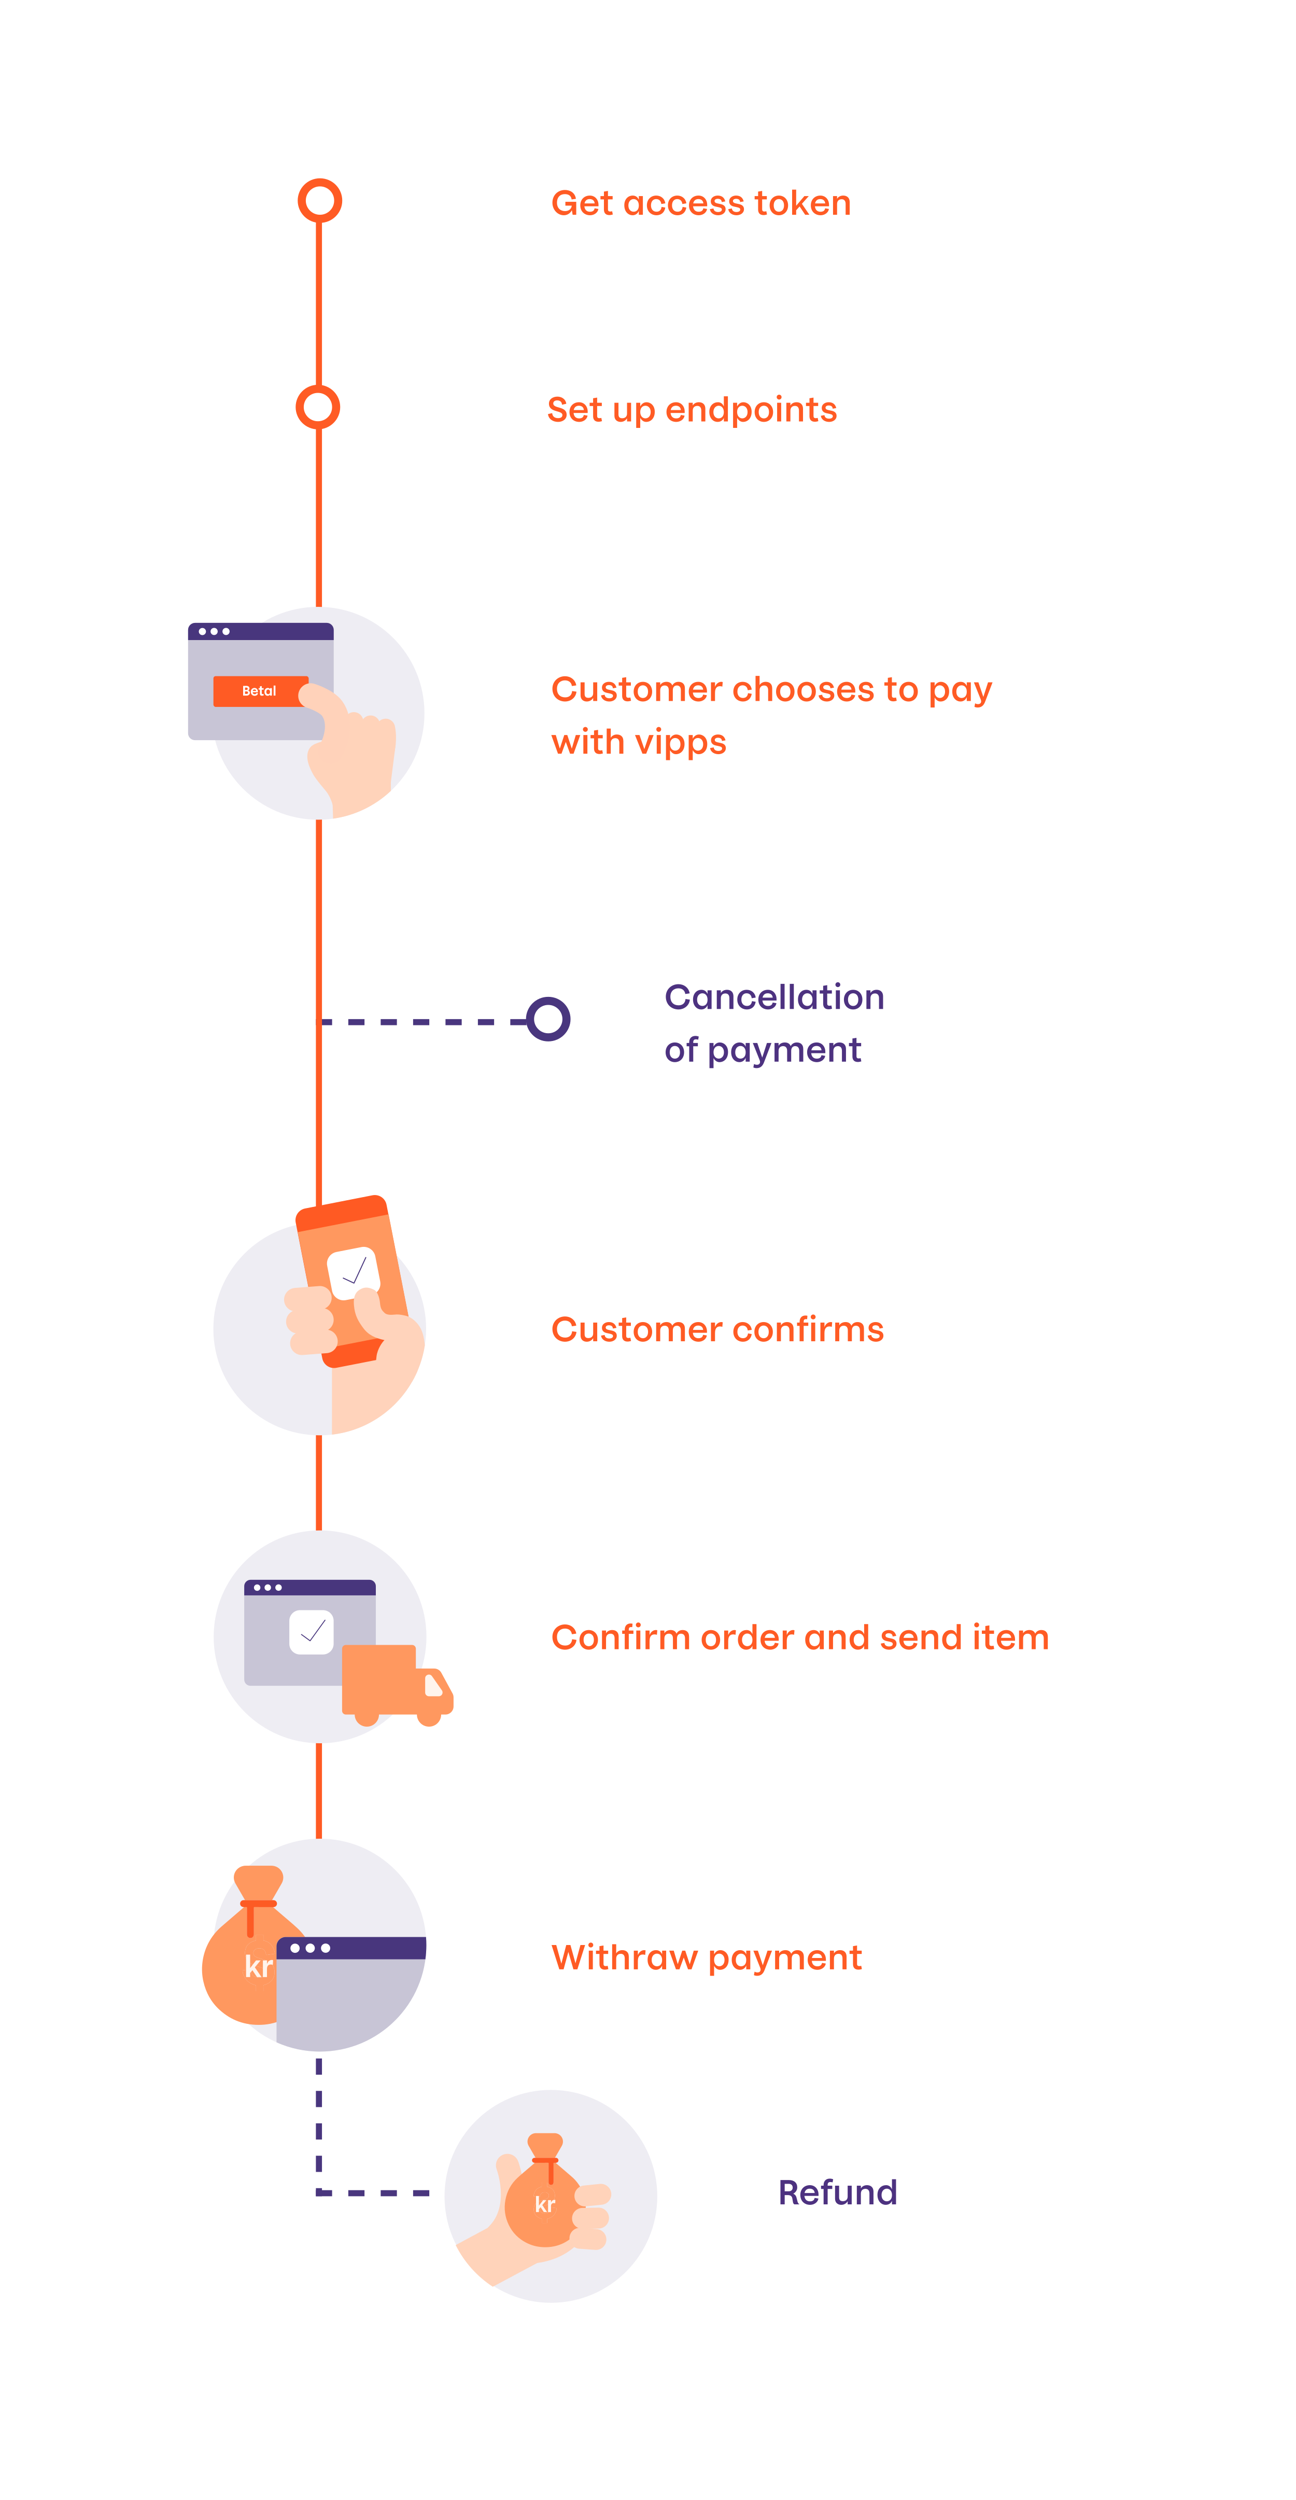 <svg width="320" height="617" viewBox="0 0 320 617" fill="none" xmlns="http://www.w3.org/2000/svg">
<rect width="320" height="617" fill="white"/>
<line x1="78" y1="541.25" x2="136" y2="541.25" stroke="#49367E" stroke-width="1.5" stroke-dasharray="4 4"/>
<line x1="78.75" y1="476" x2="78.75" y2="542" stroke="#49367E" stroke-width="1.5" stroke-dasharray="4 4"/>
<line x1="78" y1="252.25" x2="135" y2="252.25" stroke="#49367E" stroke-width="1.5" stroke-dasharray="4 4"/>
<line x1="78.75" y1="50" x2="78.75" y2="476" stroke="#FF5B24" stroke-width="1.5"/>
<path d="M104.804 176.027C104.804 190.534 93.044 202.293 78.537 202.293C64.03 202.293 52.27 190.534 52.27 176.027C52.27 161.52 64.03 149.76 78.537 149.76C93.044 149.76 104.804 161.52 104.804 176.027Z" fill="#EEEDF3"/>
<path d="M80.696 182.664H48.144C47.203 182.664 46.44 181.901 46.44 180.96V155.415C46.44 154.473 47.203 153.711 48.144 153.711H80.696C81.637 153.711 82.4 154.473 82.4 155.415V180.96C82.4 181.901 81.637 182.664 80.696 182.664Z" fill="#C8C5D6"/>
<path d="M80.635 153.711H48.205C47.23 153.711 46.44 154.501 46.44 155.475V157.96H82.4V155.475C82.4 154.501 81.61 153.711 80.635 153.711Z" fill="#48367D"/>
<path d="M50.856 155.852C50.856 156.339 50.461 156.734 49.974 156.734C49.486 156.734 49.091 156.339 49.091 155.852C49.091 155.365 49.486 154.969 49.974 154.969C50.461 154.969 50.856 155.365 50.856 155.852Z" fill="white"/>
<path d="M53.751 155.835C53.751 156.323 53.356 156.718 52.869 156.718C52.382 156.718 51.987 156.323 51.987 155.835C51.987 155.348 52.382 154.953 52.869 154.953C53.356 154.953 53.751 155.348 53.751 155.835Z" fill="white"/>
<path d="M56.694 155.835C56.694 156.323 56.299 156.718 55.812 156.718C55.324 156.718 54.929 156.323 54.929 155.835C54.929 155.348 55.324 154.953 55.812 154.953C56.299 154.953 56.694 155.348 56.694 155.835Z" fill="white"/>
<g filter="url(#filter0_d)">
<rect x="52.697" y="166.746" width="23.52" height="7.6" rx="0.56" fill="#FF5B24"/>
</g>
<path d="M60.035 169.266V171.666H60.883C61.388 171.666 61.705 171.356 61.705 170.962C61.705 170.741 61.59 170.508 61.289 170.402C61.5 170.287 61.603 170.079 61.603 169.912C61.603 169.519 61.331 169.266 60.838 169.266H60.035ZM60.499 170.632H60.867C61.1 170.632 61.254 170.767 61.254 170.943C61.254 171.157 61.091 171.244 60.87 171.244H60.499V170.632ZM60.499 169.688H60.831C61.046 169.688 61.164 169.797 61.164 169.983C61.164 170.162 61.027 170.274 60.831 170.274H60.499V169.688ZM62.828 170.149C63.042 170.149 63.218 170.252 63.257 170.517H62.396C62.45 170.261 62.607 170.149 62.828 170.149ZM63.689 170.84V170.7C63.689 170.156 63.337 169.772 62.844 169.772C62.319 169.772 61.922 170.146 61.922 170.738C61.922 171.346 62.345 171.714 62.889 171.714C63.228 171.714 63.638 171.519 63.708 171.093L63.298 171.029C63.263 171.205 63.151 171.317 62.873 171.317C62.578 171.317 62.412 171.128 62.383 170.84H63.689ZM64.178 169.378V169.823H63.862V170.197H64.178V171.205C64.178 171.48 64.297 171.698 64.678 171.698C64.838 171.698 65.01 171.653 65.119 171.605L65.055 171.256C64.969 171.276 64.892 171.288 64.809 171.288C64.671 171.288 64.63 171.221 64.63 171.09V170.197H65.084V169.823H64.63V169.314L64.178 169.378ZM66.069 171.714C66.357 171.714 66.552 171.58 66.68 171.407V171.666H67.131V169.823H66.68V170.06C66.53 169.855 66.341 169.772 66.12 169.772C65.707 169.772 65.298 170.082 65.298 170.725C65.298 171.4 65.711 171.714 66.069 171.714ZM66.219 170.168C66.463 170.168 66.68 170.357 66.68 170.748C66.68 171.151 66.463 171.314 66.216 171.314C65.989 171.314 65.752 171.141 65.752 170.748C65.752 170.348 65.992 170.168 66.219 170.168ZM67.566 169.186V171.666H68.014V169.186H67.566Z" fill="white"/>
<path d="M96.246 194.832L96.362 194.148L97.711 183.555L91.324 178.777L82.334 181.332L83.168 195.199C87.398 196.215 91.591 196.065 96.246 194.832Z" fill="#FFD3BA"/>
<path d="M84.548 186.818C83.821 186.22 83.502 185.213 83.824 184.269C84.859 181.239 84.998 179.504 85.051 177.986C85.097 176.703 86.174 175.699 87.458 175.745C88.742 175.79 89.745 176.867 89.7 178.151C89.622 180.364 89.341 182.507 88.226 185.772C87.811 186.988 86.489 187.637 85.274 187.222C85.002 187.129 84.758 186.99 84.548 186.818Z" fill="#FFD3BA"/>
<path d="M89.06 186.171C88.311 185.556 88 184.511 88.361 183.554C88.983 181.904 89.258 180.382 89.18 179.027C89.106 177.745 90.085 176.646 91.368 176.571C92.65 176.497 93.75 177.476 93.824 178.759C93.94 180.767 93.566 182.932 92.713 185.195C92.26 186.397 90.919 187.004 89.717 186.551C89.472 186.458 89.251 186.329 89.06 186.171Z" fill="#FFD3BA"/>
<path d="M93.908 187.254C93.076 186.759 92.61 185.772 92.823 184.772C93.189 183.048 93.233 181.501 92.951 180.173C92.685 178.917 93.488 177.682 94.744 177.416C96.001 177.149 97.236 177.952 97.502 179.209C97.919 181.177 97.876 183.373 97.373 185.738C97.106 186.995 95.871 187.797 94.615 187.53C94.359 187.475 94.122 187.381 93.908 187.254Z" fill="#FFD3BA"/>
<path d="M82.745 201.534C82.117 196.879 80.555 195.35 80.326 195.043C80.108 194.751 78.071 192.457 77.32 191.092C76.389 189.399 75.292 186.985 76.243 185.012C77.174 183.079 79.502 183.467 81.31 182.023L85.184 180.608C86.723 180.344 88.185 181.377 88.449 182.916C88.713 184.456 87.679 185.917 86.14 186.181L85.376 187.002C85.097 187.116 85.335 187.904 85.407 188.235C85.85 189.024 84.292 190.494 85.014 191.462C85.948 192.713 85.69 194.485 84.438 195.419C83.494 196.123 82.893 202.633 82.745 201.534Z" fill="#FFD3BA"/>
<path fill-rule="evenodd" clip-rule="evenodd" d="M96.508 195.184C92.66 198.796 87.722 201.261 82.241 202.035C82.106 196.354 81.816 191.362 81.228 190.07C79.687 186.682 94.329 191.258 94.329 191.258C94.329 191.258 96.629 185.701 96.508 195.184Z" fill="#FFD3BA"/>
<path d="M76.715 171.699C76.715 171.699 80.589 172.896 82.009 174.841C84.111 177.719 83.464 182.13 81.591 185.421" stroke="#FFD2BA" stroke-width="6.16" stroke-linecap="round" stroke-linejoin="round"/>
<circle cx="78.5" cy="100.458" r="4.5" fill="white" stroke="#FF5B24" stroke-width="2"/>
<circle cx="135.373" cy="251.5" r="4.5" fill="white" stroke="#49367E" stroke-width="2"/>
<circle cx="79.008" cy="49.5" r="4.5" fill="white" stroke="#FF5B24" stroke-width="2"/>
<path d="M142.288 327.144C142.048 325.672 140.784 324.88 139.528 324.88C137.816 324.88 136.4 326.12 136.4 327.96C136.4 329.928 137.832 331.12 139.552 331.12C140.712 331.12 142.16 330.344 142.336 328.696L141.256 328.536C141.168 329.728 140.352 330.096 139.552 330.096C138.416 330.096 137.528 329.448 137.528 327.96C137.528 326.608 138.416 325.904 139.488 325.904C140.224 325.904 141.032 326.208 141.208 327.304L142.288 327.144ZM147.462 331L147.462 326.392L146.462 326.392L146.462 329.072C146.462 329.856 145.942 330.216 145.27 330.216C144.654 330.216 144.35 329.944 144.35 329.232L144.35 326.392L143.35 326.392L143.35 329.608C143.35 330.672 144.118 331.12 144.886 331.12C145.462 331.12 146.102 330.856 146.462 330.224L146.462 331L147.462 331ZM148.63 327.688C148.63 328.328 148.998 328.8 149.782 328.968L150.622 329.152C151.198 329.28 151.358 329.448 151.358 329.72C151.358 330.104 150.982 330.32 150.43 330.32C149.782 330.32 149.358 330.016 149.294 329.448L148.406 329.608C148.558 330.68 149.558 331.12 150.454 331.12C151.342 331.12 152.286 330.624 152.286 329.624C152.286 328.984 151.91 328.552 151.094 328.376L150.182 328.176C149.718 328.072 149.558 327.848 149.558 327.608C149.558 327.272 149.878 327.064 150.334 327.064C150.886 327.064 151.294 327.264 151.326 327.864L152.214 327.704C151.95 326.672 151.254 326.264 150.326 326.264C149.574 326.264 148.63 326.68 148.63 327.688ZM153.617 325.28L153.617 326.392L152.761 326.392L152.761 327.2L153.617 327.2L153.617 329.704C153.617 330.552 154.041 331.08 154.961 331.08C155.241 331.08 155.569 331.008 155.809 330.936L155.649 330.128C155.465 330.176 155.353 330.2 155.169 330.2C154.761 330.2 154.617 330.016 154.617 329.656L154.617 327.2L155.769 327.2L155.769 326.392L154.617 326.392L154.617 325.12L153.617 325.28ZM158.741 326.264C157.493 326.264 156.461 327.176 156.461 328.688C156.461 330.2 157.493 331.12 158.741 331.12C159.989 331.12 161.021 330.2 161.021 328.688C161.021 327.176 159.989 326.264 158.741 326.264ZM158.741 327.128C159.429 327.128 160.013 327.632 160.013 328.688C160.013 329.744 159.429 330.256 158.741 330.256C158.053 330.256 157.469 329.744 157.469 328.688C157.469 327.632 158.053 327.128 158.741 327.128ZM167.111 327.168C167.679 327.168 168.111 327.488 168.111 328.344L168.111 331L169.111 331L169.111 327.912C169.111 326.672 168.351 326.264 167.511 326.264C166.999 326.264 166.351 326.472 166.007 327.16C165.759 326.504 165.175 326.264 164.559 326.264C164.007 326.264 163.343 326.48 163.015 327.072L163.015 326.392L162.015 326.392L162.015 331L163.015 331L163.015 328.368C163.015 327.544 163.487 327.168 164.127 327.168C164.695 327.168 165.127 327.488 165.127 328.344L165.127 331L166.127 331L166.127 328.368C166.127 327.544 166.543 327.168 167.111 327.168ZM172.375 327.128C173.023 327.128 173.535 327.432 173.615 328.2L171.111 328.2C171.247 327.488 171.711 327.128 172.375 327.128ZM174.559 328.912L174.559 328.584C174.559 327.224 173.663 326.264 172.415 326.264C171.079 326.264 170.063 327.2 170.063 328.68C170.063 330.2 171.119 331.12 172.479 331.12C173.327 331.12 174.351 330.632 174.527 329.568L173.599 329.408C173.495 329.936 173.191 330.256 172.439 330.256C171.607 330.256 171.151 329.72 171.079 328.912L174.559 328.912ZM177.754 327.344C178.002 327.344 178.178 327.376 178.354 327.448L178.45 326.328C178.354 326.28 178.218 326.264 178.098 326.264C177.642 326.264 176.922 326.528 176.546 327.496L176.546 326.392L175.546 326.392L175.546 331L176.546 331L176.546 328.984C176.546 327.704 177.106 327.344 177.754 327.344ZM185.615 328.184C185.447 326.944 184.463 326.264 183.391 326.264C182.071 326.264 181.071 327.2 181.071 328.688C181.071 330.112 182.055 331.12 183.463 331.12C184.351 331.12 185.391 330.632 185.607 329.224L184.695 329.064C184.591 329.848 184.159 330.248 183.455 330.248C182.519 330.248 182.079 329.536 182.079 328.688C182.079 327.664 182.639 327.128 183.343 327.128C183.983 327.128 184.519 327.472 184.631 328.344L185.615 328.184ZM188.546 326.264C187.298 326.264 186.266 327.176 186.266 328.688C186.266 330.2 187.298 331.12 188.546 331.12C189.794 331.12 190.826 330.2 190.826 328.688C190.826 327.176 189.794 326.264 188.546 326.264ZM188.546 327.128C189.234 327.128 189.818 327.632 189.818 328.688C189.818 329.744 189.234 330.256 188.546 330.256C187.858 330.256 187.274 329.744 187.274 328.688C187.274 327.632 187.858 327.128 188.546 327.128ZM193.956 327.168C194.5 327.168 194.932 327.488 194.932 328.344L194.932 331L195.932 331L195.932 327.912C195.932 326.672 195.148 326.264 194.324 326.264C193.78 326.264 193.148 326.488 192.82 327.072L192.82 326.392L191.82 326.392L191.82 331L192.82 331L192.82 328.368C192.82 327.544 193.292 327.168 193.956 327.168ZM197.435 331L198.435 331L198.435 327.2L199.579 327.2L199.579 326.392L198.435 326.392L198.435 326.208C198.435 325.768 198.563 325.536 198.987 325.536C199.099 325.536 199.195 325.544 199.291 325.56L199.363 324.712C199.235 324.672 199.067 324.648 198.875 324.648C198.011 324.648 197.435 325.192 197.435 326.216L197.435 326.392L196.803 326.392L196.803 327.2L197.435 327.2L197.435 331ZM200.288 326.392L200.288 331L201.288 331L201.288 326.392L200.288 326.392ZM200.784 324.4C200.448 324.4 200.184 324.672 200.184 325C200.184 325.328 200.448 325.6 200.784 325.6C201.12 325.6 201.384 325.328 201.384 325C201.384 324.672 201.12 324.4 200.784 324.4ZM204.778 327.344C205.026 327.344 205.202 327.376 205.378 327.448L205.474 326.328C205.378 326.28 205.242 326.264 205.122 326.264C204.666 326.264 203.946 326.528 203.57 327.496L203.57 326.392L202.57 326.392L202.57 331L203.57 331L203.57 328.984C203.57 327.704 204.13 327.344 204.778 327.344ZM211.322 327.168C211.89 327.168 212.322 327.488 212.322 328.344L212.322 331L213.322 331L213.322 327.912C213.322 326.672 212.562 326.264 211.722 326.264C211.21 326.264 210.562 326.472 210.218 327.16C209.97 326.504 209.386 326.264 208.77 326.264C208.218 326.264 207.554 326.48 207.226 327.072L207.226 326.392L206.226 326.392L206.226 331L207.226 331L207.226 328.368C207.226 327.544 207.698 327.168 208.338 327.168C208.906 327.168 209.338 327.488 209.338 328.344L209.338 331L210.338 331L210.338 328.368C210.338 327.544 210.754 327.168 211.322 327.168ZM214.466 327.688C214.466 328.328 214.834 328.8 215.618 328.968L216.458 329.152C217.034 329.28 217.194 329.448 217.194 329.72C217.194 330.104 216.818 330.32 216.266 330.32C215.618 330.32 215.194 330.016 215.13 329.448L214.242 329.608C214.394 330.68 215.394 331.12 216.29 331.12C217.178 331.12 218.122 330.624 218.122 329.624C218.122 328.984 217.746 328.552 216.93 328.376L216.018 328.176C215.554 328.072 215.394 327.848 215.394 327.608C215.394 327.272 215.714 327.064 216.17 327.064C216.722 327.064 217.13 327.264 217.162 327.864L218.05 327.704C217.786 326.672 217.09 326.264 216.162 326.264C215.41 326.264 214.466 326.68 214.466 327.688Z" fill="#FF5B24"/>
<path d="M142.288 403.144C142.048 401.672 140.784 400.88 139.528 400.88C137.816 400.88 136.4 402.12 136.4 403.96C136.4 405.928 137.832 407.12 139.552 407.12C140.712 407.12 142.16 406.344 142.336 404.696L141.256 404.536C141.168 405.728 140.352 406.096 139.552 406.096C138.416 406.096 137.528 405.448 137.528 403.96C137.528 402.608 138.416 401.904 139.488 401.904C140.224 401.904 141.032 402.208 141.208 403.304L142.288 403.144ZM145.366 402.264C144.118 402.264 143.086 403.176 143.086 404.688C143.086 406.2 144.118 407.12 145.366 407.12C146.614 407.12 147.646 406.2 147.646 404.688C147.646 403.176 146.614 402.264 145.366 402.264ZM145.366 403.128C146.054 403.128 146.638 403.632 146.638 404.688C146.638 405.744 146.054 406.256 145.366 406.256C144.678 406.256 144.094 405.744 144.094 404.688C144.094 403.632 144.678 403.128 145.366 403.128ZM150.776 403.168C151.32 403.168 151.752 403.488 151.752 404.344L151.752 407L152.752 407L152.752 403.912C152.752 402.672 151.968 402.264 151.144 402.264C150.6 402.264 149.968 402.488 149.64 403.072L149.64 402.392L148.64 402.392L148.64 407L149.64 407L149.64 404.368C149.64 403.544 150.112 403.168 150.776 403.168ZM154.256 407L155.256 407L155.256 403.2L156.4 403.2L156.4 402.392L155.256 402.392L155.256 402.208C155.256 401.768 155.384 401.536 155.808 401.536C155.92 401.536 156.016 401.544 156.112 401.56L156.184 400.712C156.056 400.672 155.888 400.648 155.696 400.648C154.832 400.648 154.256 401.192 154.256 402.216L154.256 402.392L153.624 402.392L153.624 403.2L154.256 403.2L154.256 407ZM157.109 402.392L157.109 407L158.109 407L158.109 402.392L157.109 402.392ZM157.605 400.4C157.269 400.4 157.005 400.672 157.005 401C157.005 401.328 157.269 401.6 157.605 401.6C157.941 401.6 158.205 401.328 158.205 401C158.205 400.672 157.941 400.4 157.605 400.4ZM161.598 403.344C161.846 403.344 162.022 403.376 162.198 403.448L162.294 402.328C162.198 402.28 162.062 402.264 161.942 402.264C161.486 402.264 160.766 402.528 160.39 403.496L160.39 402.392L159.39 402.392L159.39 407L160.39 407L160.39 404.984C160.39 403.704 160.95 403.344 161.598 403.344ZM168.142 403.168C168.71 403.168 169.142 403.488 169.142 404.344L169.142 407L170.142 407L170.142 403.912C170.142 402.672 169.382 402.264 168.542 402.264C168.03 402.264 167.382 402.472 167.038 403.16C166.79 402.504 166.206 402.264 165.59 402.264C165.038 402.264 164.374 402.48 164.046 403.072L164.046 402.392L163.046 402.392L163.046 407L164.046 407L164.046 404.368C164.046 403.544 164.518 403.168 165.158 403.168C165.726 403.168 166.158 403.488 166.158 404.344L166.158 407L167.158 407L167.158 404.368C167.158 403.544 167.574 403.168 168.142 403.168ZM175.53 402.264C174.282 402.264 173.25 403.176 173.25 404.688C173.25 406.2 174.282 407.12 175.53 407.12C176.778 407.12 177.81 406.2 177.81 404.688C177.81 403.176 176.778 402.264 175.53 402.264ZM175.53 403.128C176.218 403.128 176.802 403.632 176.802 404.688C176.802 405.744 176.218 406.256 175.53 406.256C174.842 406.256 174.258 405.744 174.258 404.688C174.258 403.632 174.842 403.128 175.53 403.128ZM181.012 403.344C181.26 403.344 181.436 403.376 181.612 403.448L181.708 402.328C181.612 402.28 181.476 402.264 181.356 402.264C180.9 402.264 180.18 402.528 179.804 403.496L179.804 402.392L178.804 402.392L178.804 407L179.804 407L179.804 404.984C179.804 403.704 180.364 403.344 181.012 403.344ZM186.788 400.8L185.788 400.8L185.788 403.296C185.46 402.568 184.964 402.264 184.34 402.264C183.268 402.264 182.204 403.04 182.204 404.648C182.204 406.336 183.276 407.12 184.212 407.12C185.052 407.12 185.556 406.68 185.788 406.128L185.788 407L186.788 407L186.788 400.8ZM184.508 403.128C185.18 403.128 185.788 403.664 185.788 404.704C185.788 405.776 185.18 406.248 184.5 406.248C183.868 406.248 183.212 405.752 183.212 404.704C183.212 403.64 183.876 403.128 184.508 403.128ZM190.094 403.128C190.742 403.128 191.254 403.432 191.334 404.2L188.83 404.2C188.966 403.488 189.43 403.128 190.094 403.128ZM192.278 404.912L192.278 404.584C192.278 403.224 191.382 402.264 190.134 402.264C188.798 402.264 187.782 403.2 187.782 404.68C187.782 406.2 188.838 407.12 190.198 407.12C191.046 407.12 192.07 406.632 192.246 405.568L191.318 405.408C191.214 405.936 190.91 406.256 190.158 406.256C189.326 406.256 188.87 405.72 188.798 404.912L192.278 404.912ZM195.473 403.344C195.721 403.344 195.897 403.376 196.073 403.448L196.169 402.328C196.073 402.28 195.937 402.264 195.817 402.264C195.361 402.264 194.641 402.528 194.265 403.496L194.265 402.392L193.265 402.392L193.265 407L194.265 407L194.265 404.984C194.265 403.704 194.825 403.344 195.473 403.344ZM200.845 407.12C201.669 407.12 202.173 406.616 202.405 406.048L202.405 407L203.405 407L203.405 402.392L202.405 402.392L202.405 403.296C202.077 402.568 201.573 402.264 200.853 402.264C199.885 402.264 198.821 403.04 198.821 404.648C198.821 406.336 199.893 407.12 200.845 407.12ZM201.125 403.128C201.797 403.128 202.405 403.64 202.405 404.704C202.405 405.8 201.797 406.248 201.117 406.248C200.485 406.248 199.829 405.776 199.829 404.704C199.829 403.616 200.493 403.128 201.125 403.128ZM206.823 403.168C207.367 403.168 207.799 403.488 207.799 404.344L207.799 407L208.799 407L208.799 403.912C208.799 402.672 208.015 402.264 207.191 402.264C206.647 402.264 206.015 402.488 205.687 403.072L205.687 402.392L204.687 402.392L204.687 407L205.687 407L205.687 404.368C205.687 403.544 206.159 403.168 206.823 403.168ZM214.366 400.8L213.366 400.8L213.366 403.296C213.038 402.568 212.542 402.264 211.918 402.264C210.846 402.264 209.782 403.04 209.782 404.648C209.782 406.336 210.854 407.12 211.79 407.12C212.63 407.12 213.134 406.68 213.366 406.128L213.366 407L214.366 407L214.366 400.8ZM212.086 403.128C212.758 403.128 213.366 403.664 213.366 404.704C213.366 405.776 212.758 406.248 212.078 406.248C211.446 406.248 210.79 405.752 210.79 404.704C210.79 403.64 211.454 403.128 212.086 403.128ZM217.708 403.688C217.708 404.328 218.076 404.8 218.86 404.968L219.7 405.152C220.276 405.28 220.436 405.448 220.436 405.72C220.436 406.104 220.06 406.32 219.508 406.32C218.86 406.32 218.436 406.016 218.372 405.448L217.484 405.608C217.636 406.68 218.636 407.12 219.532 407.12C220.42 407.12 221.364 406.624 221.364 405.624C221.364 404.984 220.988 404.552 220.172 404.376L219.26 404.176C218.796 404.072 218.636 403.848 218.636 403.608C218.636 403.272 218.956 403.064 219.412 403.064C219.964 403.064 220.372 403.264 220.404 403.864L221.292 403.704C221.028 402.672 220.332 402.264 219.404 402.264C218.652 402.264 217.708 402.68 217.708 403.688ZM224.367 403.128C225.015 403.128 225.527 403.432 225.607 404.2L223.103 404.2C223.239 403.488 223.703 403.128 224.367 403.128ZM226.551 404.912L226.551 404.584C226.551 403.224 225.655 402.264 224.407 402.264C223.071 402.264 222.055 403.2 222.055 404.68C222.055 406.2 223.111 407.12 224.471 407.12C225.319 407.12 226.343 406.632 226.519 405.568L225.591 405.408C225.487 405.936 225.183 406.256 224.431 406.256C223.599 406.256 223.143 405.72 223.071 404.912L226.551 404.912ZM229.674 403.168C230.218 403.168 230.65 403.488 230.65 404.344L230.65 407L231.65 407L231.65 403.912C231.65 402.672 230.866 402.264 230.042 402.264C229.498 402.264 228.866 402.488 228.538 403.072L228.538 402.392L227.538 402.392L227.538 407L228.538 407L228.538 404.368C228.538 403.544 229.01 403.168 229.674 403.168ZM237.218 400.8L236.218 400.8L236.218 403.296C235.89 402.568 235.394 402.264 234.77 402.264C233.698 402.264 232.634 403.04 232.634 404.648C232.634 406.336 233.706 407.12 234.642 407.12C235.482 407.12 235.986 406.68 236.218 406.128L236.218 407L237.218 407L237.218 400.8ZM234.938 403.128C235.61 403.128 236.218 403.664 236.218 404.704C236.218 405.776 235.61 406.248 234.93 406.248C234.298 406.248 233.642 405.752 233.642 404.704C233.642 403.64 234.306 403.128 234.938 403.128ZM240.656 402.392L240.656 407L241.656 407L241.656 402.392L240.656 402.392ZM241.152 400.4C240.816 400.4 240.552 400.672 240.552 401C240.552 401.328 240.816 401.6 241.152 401.6C241.488 401.6 241.752 401.328 241.752 401C241.752 400.672 241.488 400.4 241.152 400.4ZM243.289 401.28L243.289 402.392L242.433 402.392L242.433 403.2L243.289 403.2L243.289 405.704C243.289 406.552 243.713 407.08 244.633 407.08C244.913 407.08 245.241 407.008 245.481 406.936L245.321 406.128C245.137 406.176 245.025 406.2 244.841 406.2C244.433 406.2 244.289 406.016 244.289 405.656L244.289 403.2L245.441 403.2L245.441 402.392L244.289 402.392L244.289 401.12L243.289 401.28ZM248.445 403.128C249.093 403.128 249.605 403.432 249.685 404.2L247.181 404.2C247.317 403.488 247.781 403.128 248.445 403.128ZM250.629 404.912L250.629 404.584C250.629 403.224 249.733 402.264 248.485 402.264C247.149 402.264 246.133 403.2 246.133 404.68C246.133 406.2 247.189 407.12 248.549 407.12C249.397 407.12 250.421 406.632 250.597 405.568L249.669 405.408C249.565 405.936 249.261 406.256 248.509 406.256C247.677 406.256 247.221 405.72 247.149 404.912L250.629 404.912ZM256.713 403.168C257.281 403.168 257.713 403.488 257.713 404.344L257.713 407L258.713 407L258.713 403.912C258.713 402.672 257.953 402.264 257.113 402.264C256.601 402.264 255.953 402.472 255.609 403.16C255.361 402.504 254.777 402.264 254.161 402.264C253.609 402.264 252.945 402.48 252.617 403.072L252.617 402.392L251.617 402.392L251.617 407L252.617 407L252.617 404.368C252.617 403.544 253.089 403.168 253.729 403.168C254.297 403.168 254.729 403.488 254.729 404.344L254.729 407L255.729 407L255.729 404.368C255.729 403.544 256.145 403.168 256.713 403.168Z" fill="#FF5B24"/>
<path d="M142.56 486L144.472 480L143.32 480L142.096 484.504L140.848 480L139.816 480L138.608 484.6L137.344 480L136.192 480L138.104 486L139.16 486L140.336 481.704L141.584 486L142.56 486ZM145.382 481.392L145.382 486L146.382 486L146.382 481.392L145.382 481.392ZM145.878 479.4C145.542 479.4 145.278 479.672 145.278 480C145.278 480.328 145.542 480.6 145.878 480.6C146.214 480.6 146.478 480.328 146.478 480C146.478 479.672 146.214 479.4 145.878 479.4ZM148.015 480.28L148.015 481.392L147.159 481.392L147.159 482.2L148.015 482.2L148.015 484.704C148.015 485.552 148.439 486.08 149.359 486.08C149.639 486.08 149.967 486.008 150.207 485.936L150.047 485.128C149.863 485.176 149.751 485.2 149.567 485.2C149.159 485.2 149.015 485.016 149.015 484.656L149.015 482.2L150.167 482.2L150.167 481.392L149.015 481.392L149.015 480.12L148.015 480.28ZM151.148 479.8L151.148 486L152.148 486L152.148 483.368C152.148 482.544 152.62 482.168 153.292 482.168C153.828 482.168 154.26 482.488 154.26 483.344L154.26 486L155.26 486L155.26 482.912C155.26 481.672 154.5 481.264 153.62 481.264C153.132 481.264 152.476 481.48 152.148 482.072L152.148 479.8L151.148 479.8ZM158.707 482.344C158.955 482.344 159.131 482.376 159.307 482.448L159.403 481.328C159.307 481.28 159.171 481.264 159.051 481.264C158.595 481.264 157.875 481.528 157.499 482.496L157.499 481.392L156.499 481.392L156.499 486L157.499 486L157.499 483.984C157.499 482.704 158.059 482.344 158.707 482.344ZM161.924 486.12C162.748 486.12 163.252 485.616 163.484 485.048L163.484 486L164.484 486L164.484 481.392L163.484 481.392L163.484 482.296C163.156 481.568 162.652 481.264 161.932 481.264C160.964 481.264 159.9 482.04 159.9 483.648C159.9 485.336 160.972 486.12 161.924 486.12ZM162.204 482.128C162.876 482.128 163.484 482.64 163.484 483.704C163.484 484.8 162.876 485.248 162.196 485.248C161.564 485.248 160.908 484.776 160.908 483.704C160.908 482.616 161.572 482.128 162.204 482.128ZM172.405 481.392L171.293 481.392L170.309 484.752L169.197 481.392L168.453 481.392L167.349 484.736L166.357 481.392L165.245 481.392L166.901 486L167.765 486L168.829 483.088L169.885 486L170.749 486L172.405 481.392ZM177.88 481.264C177.096 481.264 176.616 481.76 176.32 482.296L176.32 481.392L175.32 481.392L175.32 487.6L176.32 487.6L176.32 485.128C176.704 485.784 177.2 486.12 177.784 486.12C178.856 486.12 179.904 485.304 179.904 483.624C179.904 482.016 178.816 481.264 177.88 481.264ZM177.608 482.128C178.24 482.128 178.896 482.632 178.896 483.68C178.896 484.744 178.24 485.248 177.6 485.248C176.928 485.248 176.32 484.704 176.32 483.68C176.32 482.608 176.928 482.128 177.608 482.128ZM182.697 486.12C183.521 486.12 184.025 485.616 184.257 485.048L184.257 486L185.257 486L185.257 481.392L184.257 481.392L184.257 482.296C183.929 481.568 183.425 481.264 182.705 481.264C181.737 481.264 180.673 482.04 180.673 483.648C180.673 485.336 181.745 486.12 182.697 486.12ZM182.977 482.128C183.649 482.128 184.257 482.64 184.257 483.704C184.257 484.8 183.649 485.248 182.969 485.248C182.337 485.248 181.681 484.776 181.681 483.704C181.681 482.616 182.345 482.128 182.977 482.128ZM186.946 487.6C187.842 487.6 188.418 487.128 188.778 486.192L190.618 481.392L189.506 481.392L188.346 484.992L187.13 481.392L186.018 481.392L187.714 485.648C187.946 486.232 187.73 486.768 187.042 486.768C186.682 486.768 186.458 486.656 186.314 486.568L186.154 487.432C186.37 487.536 186.642 487.6 186.946 487.6ZM196.478 482.168C197.046 482.168 197.478 482.488 197.478 483.344L197.478 486L198.478 486L198.478 482.912C198.478 481.672 197.718 481.264 196.878 481.264C196.366 481.264 195.718 481.472 195.374 482.16C195.126 481.504 194.542 481.264 193.926 481.264C193.374 481.264 192.71 481.48 192.382 482.072L192.382 481.392L191.382 481.392L191.382 486L192.382 486L192.382 483.368C192.382 482.544 192.854 482.168 193.494 482.168C194.062 482.168 194.494 482.488 194.494 483.344L194.494 486L195.494 486L195.494 483.368C195.494 482.544 195.91 482.168 196.478 482.168ZM201.742 482.128C202.39 482.128 202.902 482.432 202.982 483.2L200.478 483.2C200.614 482.488 201.078 482.128 201.742 482.128ZM203.926 483.912L203.926 483.584C203.926 482.224 203.03 481.264 201.782 481.264C200.446 481.264 199.43 482.2 199.43 483.68C199.43 485.2 200.486 486.12 201.846 486.12C202.694 486.12 203.718 485.632 203.894 484.568L202.966 484.408C202.862 484.936 202.558 485.256 201.806 485.256C200.974 485.256 200.518 484.72 200.446 483.912L203.926 483.912ZM207.049 482.168C207.593 482.168 208.025 482.488 208.025 483.344L208.025 486L209.025 486L209.025 482.912C209.025 481.672 208.241 481.264 207.417 481.264C206.873 481.264 206.241 481.488 205.913 482.072L205.913 481.392L204.913 481.392L204.913 486L205.913 486L205.913 483.368C205.913 482.544 206.385 482.168 207.049 482.168ZM210.617 480.28L210.617 481.392L209.761 481.392L209.761 482.2L210.617 482.2L210.617 484.704C210.617 485.552 211.041 486.08 211.961 486.08C212.241 486.08 212.569 486.008 212.809 485.936L212.649 485.128C212.465 485.176 212.353 485.2 212.169 485.2C211.761 485.2 211.617 485.016 211.617 484.656L211.617 482.2L212.769 482.2L212.769 481.392L211.617 481.392L211.617 480.12L210.617 480.28Z" fill="#FF5B24"/>
<path d="M170.288 245.144C170.048 243.672 168.784 242.88 167.528 242.88C165.816 242.88 164.4 244.12 164.4 245.96C164.4 247.928 165.832 249.12 167.552 249.12C168.712 249.12 170.16 248.344 170.336 246.696L169.256 246.536C169.168 247.728 168.352 248.096 167.552 248.096C166.416 248.096 165.528 247.448 165.528 245.96C165.528 244.608 166.416 243.904 167.488 243.904C168.224 243.904 169.032 244.208 169.208 245.304L170.288 245.144ZM173.142 249.12C173.966 249.12 174.47 248.616 174.702 248.048L174.702 249L175.702 249L175.702 244.392L174.702 244.392L174.702 245.296C174.374 244.568 173.87 244.264 173.15 244.264C172.182 244.264 171.118 245.04 171.118 246.648C171.118 248.336 172.19 249.12 173.142 249.12ZM173.422 245.128C174.094 245.128 174.702 245.64 174.702 246.704C174.702 247.8 174.094 248.248 173.414 248.248C172.782 248.248 172.126 247.776 172.126 246.704C172.126 245.616 172.79 245.128 173.422 245.128ZM179.12 245.168C179.664 245.168 180.096 245.488 180.096 246.344L180.096 249L181.096 249L181.096 245.912C181.096 244.672 180.312 244.264 179.488 244.264C178.944 244.264 178.312 244.488 177.984 245.072L177.984 244.392L176.984 244.392L176.984 249L177.984 249L177.984 246.368C177.984 245.544 178.456 245.168 179.12 245.168ZM186.591 246.184C186.423 244.944 185.439 244.264 184.367 244.264C183.047 244.264 182.047 245.2 182.047 246.688C182.047 248.112 183.031 249.12 184.439 249.12C185.327 249.12 186.367 248.632 186.583 247.224L185.671 247.064C185.567 247.848 185.135 248.248 184.431 248.248C183.495 248.248 183.055 247.536 183.055 246.688C183.055 245.664 183.615 245.128 184.319 245.128C184.959 245.128 185.495 245.472 185.607 246.344L186.591 246.184ZM189.555 245.128C190.203 245.128 190.715 245.432 190.795 246.2L188.291 246.2C188.427 245.488 188.891 245.128 189.555 245.128ZM191.739 246.912L191.739 246.584C191.739 245.224 190.843 244.264 189.595 244.264C188.259 244.264 187.243 245.2 187.243 246.68C187.243 248.2 188.299 249.12 189.659 249.12C190.507 249.12 191.531 248.632 191.707 247.568L190.779 247.408C190.675 247.936 190.371 248.256 189.619 248.256C188.787 248.256 188.331 247.72 188.259 246.912L191.739 246.912ZM192.726 242.8L192.726 249L193.726 249L193.726 242.8L192.726 242.8ZM195.007 242.8L195.007 249L196.007 249L196.007 242.8L195.007 242.8ZM199.056 249.12C199.88 249.12 200.384 248.616 200.616 248.048L200.616 249L201.616 249L201.616 244.392L200.616 244.392L200.616 245.296C200.288 244.568 199.784 244.264 199.064 244.264C198.096 244.264 197.032 245.04 197.032 246.648C197.032 248.336 198.104 249.12 199.056 249.12ZM199.336 245.128C200.008 245.128 200.616 245.64 200.616 246.704C200.616 247.8 200.008 248.248 199.328 248.248C198.696 248.248 198.04 247.776 198.04 246.704C198.04 245.616 198.704 245.128 199.336 245.128ZM203.25 243.28L203.25 244.392L202.394 244.392L202.394 245.2L203.25 245.2L203.25 247.704C203.25 248.552 203.674 249.08 204.594 249.08C204.874 249.08 205.202 249.008 205.442 248.936L205.282 248.128C205.098 248.176 204.986 248.2 204.802 248.2C204.394 248.2 204.25 248.016 204.25 247.656L204.25 245.2L205.402 245.2L205.402 244.392L204.25 244.392L204.25 243.12L203.25 243.28ZM206.382 244.392L206.382 249L207.382 249L207.382 244.392L206.382 244.392ZM206.878 242.4C206.542 242.4 206.278 242.672 206.278 243C206.278 243.328 206.542 243.6 206.878 243.6C207.214 243.6 207.478 243.328 207.478 243C207.478 242.672 207.214 242.4 206.878 242.4ZM210.655 244.264C209.407 244.264 208.375 245.176 208.375 246.688C208.375 248.2 209.407 249.12 210.655 249.12C211.903 249.12 212.935 248.2 212.935 246.688C212.935 245.176 211.903 244.264 210.655 244.264ZM210.655 245.128C211.343 245.128 211.927 245.632 211.927 246.688C211.927 247.744 211.343 248.256 210.655 248.256C209.967 248.256 209.383 247.744 209.383 246.688C209.383 245.632 209.967 245.128 210.655 245.128ZM216.065 245.168C216.609 245.168 217.041 245.488 217.041 246.344L217.041 249L218.041 249L218.041 245.912C218.041 244.672 217.257 244.264 216.433 244.264C215.889 244.264 215.257 244.488 214.929 245.072L214.929 244.392L213.929 244.392L213.929 249L214.929 249L214.929 246.368C214.929 245.544 215.401 245.168 216.065 245.168ZM166.632 257.264C165.384 257.264 164.352 258.176 164.352 259.688C164.352 261.2 165.384 262.12 166.632 262.12C167.88 262.12 168.912 261.2 168.912 259.688C168.912 258.176 167.88 257.264 166.632 257.264ZM166.632 258.128C167.32 258.128 167.904 258.632 167.904 259.688C167.904 260.744 167.32 261.256 166.632 261.256C165.944 261.256 165.36 260.744 165.36 259.688C165.36 258.632 165.944 258.128 166.632 258.128ZM170.17 262L171.17 262L171.17 258.2L172.314 258.2L172.314 257.392L171.17 257.392L171.17 257.208C171.17 256.736 171.394 256.488 171.802 256.488C172.018 256.488 172.202 256.52 172.394 256.576L172.53 255.8C172.306 255.72 172.034 255.648 171.698 255.648C170.778 255.648 170.17 256.24 170.17 257.216L170.17 257.392L169.538 257.392L169.538 258.2L170.17 258.2L170.17 262ZM177.739 257.264C176.955 257.264 176.475 257.76 176.179 258.296L176.179 257.392L175.179 257.392L175.179 263.6L176.179 263.6L176.179 261.128C176.563 261.784 177.059 262.12 177.643 262.12C178.715 262.12 179.763 261.304 179.763 259.624C179.763 258.016 178.675 257.264 177.739 257.264ZM177.467 258.128C178.099 258.128 178.755 258.632 178.755 259.68C178.755 260.744 178.099 261.248 177.459 261.248C176.787 261.248 176.179 260.704 176.179 259.68C176.179 258.608 176.787 258.128 177.467 258.128ZM182.556 262.12C183.38 262.12 183.884 261.616 184.116 261.048L184.116 262L185.116 262L185.116 257.392L184.116 257.392L184.116 258.296C183.788 257.568 183.284 257.264 182.564 257.264C181.596 257.264 180.532 258.04 180.532 259.648C180.532 261.336 181.604 262.12 182.556 262.12ZM182.836 258.128C183.508 258.128 184.116 258.64 184.116 259.704C184.116 260.8 183.508 261.248 182.828 261.248C182.196 261.248 181.54 260.776 181.54 259.704C181.54 258.616 182.204 258.128 182.836 258.128ZM186.806 263.6C187.702 263.6 188.278 263.128 188.638 262.192L190.478 257.392L189.366 257.392L188.206 260.992L186.99 257.392L185.878 257.392L187.574 261.648C187.806 262.232 187.59 262.768 186.902 262.768C186.542 262.768 186.318 262.656 186.174 262.568L186.014 263.432C186.23 263.536 186.502 263.6 186.806 263.6ZM196.338 258.168C196.906 258.168 197.338 258.488 197.338 259.344L197.338 262L198.338 262L198.338 258.912C198.338 257.672 197.578 257.264 196.738 257.264C196.226 257.264 195.578 257.472 195.234 258.16C194.986 257.504 194.402 257.264 193.786 257.264C193.234 257.264 192.57 257.48 192.242 258.072L192.242 257.392L191.242 257.392L191.242 262L192.242 262L192.242 259.368C192.242 258.544 192.714 258.168 193.354 258.168C193.922 258.168 194.354 258.488 194.354 259.344L194.354 262L195.354 262L195.354 259.368C195.354 258.544 195.77 258.168 196.338 258.168ZM201.601 258.128C202.249 258.128 202.761 258.432 202.841 259.2L200.337 259.2C200.473 258.488 200.937 258.128 201.601 258.128ZM203.785 259.912L203.785 259.584C203.785 258.224 202.889 257.264 201.641 257.264C200.305 257.264 199.289 258.2 199.289 259.68C199.289 261.2 200.345 262.12 201.705 262.12C202.553 262.12 203.577 261.632 203.753 260.568L202.825 260.408C202.721 260.936 202.417 261.256 201.665 261.256C200.833 261.256 200.377 260.72 200.305 259.912L203.785 259.912ZM206.909 258.168C207.453 258.168 207.885 258.488 207.885 259.344L207.885 262L208.885 262L208.885 258.912C208.885 257.672 208.101 257.264 207.277 257.264C206.733 257.264 206.101 257.488 205.773 258.072L205.773 257.392L204.773 257.392L204.773 262L205.773 262L205.773 259.368C205.773 258.544 206.245 258.168 206.909 258.168ZM210.476 256.28L210.476 257.392L209.62 257.392L209.62 258.2L210.476 258.2L210.476 260.704C210.476 261.552 210.9 262.08 211.82 262.08C212.1 262.08 212.428 262.008 212.668 261.936L212.508 261.128C212.324 261.176 212.212 261.2 212.028 261.2C211.62 261.2 211.476 261.016 211.476 260.656L211.476 258.2L212.628 258.2L212.628 257.392L211.476 257.392L211.476 256.12L210.476 256.28Z" fill="#4D3280"/>
<path d="M142.288 169.144C142.048 167.672 140.784 166.88 139.528 166.88C137.816 166.88 136.4 168.12 136.4 169.96C136.4 171.928 137.832 173.12 139.552 173.12C140.712 173.12 142.16 172.344 142.336 170.696L141.256 170.536C141.168 171.728 140.352 172.096 139.552 172.096C138.416 172.096 137.528 171.448 137.528 169.96C137.528 168.608 138.416 167.904 139.488 167.904C140.224 167.904 141.032 168.208 141.208 169.304L142.288 169.144ZM147.462 173L147.462 168.392L146.462 168.392L146.462 171.072C146.462 171.856 145.942 172.216 145.27 172.216C144.654 172.216 144.35 171.944 144.35 171.232L144.35 168.392L143.35 168.392L143.35 171.608C143.35 172.672 144.118 173.12 144.886 173.12C145.462 173.12 146.102 172.856 146.462 172.224L146.462 173L147.462 173ZM148.63 169.688C148.63 170.328 148.998 170.8 149.782 170.968L150.622 171.152C151.198 171.28 151.358 171.448 151.358 171.72C151.358 172.104 150.982 172.32 150.43 172.32C149.782 172.32 149.358 172.016 149.294 171.448L148.406 171.608C148.558 172.68 149.558 173.12 150.454 173.12C151.342 173.12 152.286 172.624 152.286 171.624C152.286 170.984 151.91 170.552 151.094 170.376L150.182 170.176C149.718 170.072 149.558 169.848 149.558 169.608C149.558 169.272 149.878 169.064 150.334 169.064C150.886 169.064 151.294 169.264 151.326 169.864L152.214 169.704C151.95 168.672 151.254 168.264 150.326 168.264C149.574 168.264 148.63 168.68 148.63 169.688ZM153.617 167.28L153.617 168.392L152.761 168.392L152.761 169.2L153.617 169.2L153.617 171.704C153.617 172.552 154.041 173.08 154.961 173.08C155.241 173.08 155.569 173.008 155.809 172.936L155.649 172.128C155.465 172.176 155.353 172.2 155.169 172.2C154.761 172.2 154.617 172.016 154.617 171.656L154.617 169.2L155.769 169.2L155.769 168.392L154.617 168.392L154.617 167.12L153.617 167.28ZM158.741 168.264C157.493 168.264 156.461 169.176 156.461 170.688C156.461 172.2 157.493 173.12 158.741 173.12C159.989 173.12 161.021 172.2 161.021 170.688C161.021 169.176 159.989 168.264 158.741 168.264ZM158.741 169.128C159.429 169.128 160.013 169.632 160.013 170.688C160.013 171.744 159.429 172.256 158.741 172.256C158.053 172.256 157.469 171.744 157.469 170.688C157.469 169.632 158.053 169.128 158.741 169.128ZM167.111 169.168C167.679 169.168 168.111 169.488 168.111 170.344L168.111 173L169.111 173L169.111 169.912C169.111 168.672 168.351 168.264 167.511 168.264C166.999 168.264 166.351 168.472 166.007 169.16C165.759 168.504 165.175 168.264 164.559 168.264C164.007 168.264 163.343 168.48 163.015 169.072L163.015 168.392L162.015 168.392L162.015 173L163.015 173L163.015 170.368C163.015 169.544 163.487 169.168 164.127 169.168C164.695 169.168 165.127 169.488 165.127 170.344L165.127 173L166.127 173L166.127 170.368C166.127 169.544 166.543 169.168 167.111 169.168ZM172.375 169.128C173.023 169.128 173.535 169.432 173.615 170.2L171.111 170.2C171.247 169.488 171.711 169.128 172.375 169.128ZM174.559 170.912L174.559 170.584C174.559 169.224 173.663 168.264 172.415 168.264C171.079 168.264 170.063 169.2 170.063 170.68C170.063 172.2 171.119 173.12 172.479 173.12C173.327 173.12 174.351 172.632 174.527 171.568L173.599 171.408C173.495 171.936 173.191 172.256 172.439 172.256C171.607 172.256 171.151 171.72 171.079 170.912L174.559 170.912ZM177.754 169.344C178.002 169.344 178.178 169.376 178.354 169.448L178.45 168.328C178.354 168.28 178.218 168.264 178.098 168.264C177.642 168.264 176.922 168.528 176.546 169.496L176.546 168.392L175.546 168.392L175.546 173L176.546 173L176.546 170.984C176.546 169.704 177.106 169.344 177.754 169.344ZM185.615 170.184C185.447 168.944 184.463 168.264 183.391 168.264C182.071 168.264 181.071 169.2 181.071 170.688C181.071 172.112 182.055 173.12 183.463 173.12C184.351 173.12 185.391 172.632 185.607 171.224L184.695 171.064C184.591 171.848 184.159 172.248 183.455 172.248C182.519 172.248 182.079 171.536 182.079 170.688C182.079 169.664 182.639 169.128 183.343 169.128C183.983 169.128 184.519 169.472 184.631 170.344L185.615 170.184ZM186.554 166.8L186.554 173L187.554 173L187.554 170.368C187.554 169.544 188.026 169.168 188.698 169.168C189.234 169.168 189.666 169.488 189.666 170.344L189.666 173L190.666 173L190.666 169.912C190.666 168.672 189.906 168.264 189.026 168.264C188.538 168.264 187.882 168.48 187.554 169.072L187.554 166.8L186.554 166.8ZM193.898 168.264C192.65 168.264 191.618 169.176 191.618 170.688C191.618 172.2 192.65 173.12 193.898 173.12C195.146 173.12 196.178 172.2 196.178 170.688C196.178 169.176 195.146 168.264 193.898 168.264ZM193.898 169.128C194.586 169.128 195.17 169.632 195.17 170.688C195.17 171.744 194.586 172.256 193.898 172.256C193.21 172.256 192.626 171.744 192.626 170.688C192.626 169.632 193.21 169.128 193.898 169.128ZM199.163 168.264C197.915 168.264 196.883 169.176 196.883 170.688C196.883 172.2 197.915 173.12 199.163 173.12C200.411 173.12 201.443 172.2 201.443 170.688C201.443 169.176 200.411 168.264 199.163 168.264ZM199.163 169.128C199.851 169.128 200.435 169.632 200.435 170.688C200.435 171.744 199.851 172.256 199.163 172.256C198.475 172.256 197.891 171.744 197.891 170.688C197.891 169.632 198.475 169.128 199.163 169.128ZM202.341 169.688C202.341 170.328 202.709 170.8 203.493 170.968L204.333 171.152C204.909 171.28 205.069 171.448 205.069 171.72C205.069 172.104 204.693 172.32 204.141 172.32C203.493 172.32 203.069 172.016 203.005 171.448L202.117 171.608C202.269 172.68 203.269 173.12 204.165 173.12C205.053 173.12 205.997 172.624 205.997 171.624C205.997 170.984 205.621 170.552 204.805 170.376L203.893 170.176C203.429 170.072 203.269 169.848 203.269 169.608C203.269 169.272 203.589 169.064 204.045 169.064C204.597 169.064 205.005 169.264 205.037 169.864L205.925 169.704C205.661 168.672 204.965 168.264 204.037 168.264C203.285 168.264 202.341 168.68 202.341 169.688ZM209 169.128C209.648 169.128 210.16 169.432 210.24 170.2L207.736 170.2C207.872 169.488 208.336 169.128 209 169.128ZM211.184 170.912L211.184 170.584C211.184 169.224 210.288 168.264 209.04 168.264C207.704 168.264 206.688 169.2 206.688 170.68C206.688 172.2 207.744 173.12 209.104 173.12C209.952 173.12 210.976 172.632 211.152 171.568L210.224 171.408C210.12 171.936 209.816 172.256 209.064 172.256C208.232 172.256 207.776 171.72 207.704 170.912L211.184 170.912ZM212.075 169.688C212.075 170.328 212.443 170.8 213.227 170.968L214.067 171.152C214.643 171.28 214.803 171.448 214.803 171.72C214.803 172.104 214.427 172.32 213.875 172.32C213.227 172.32 212.803 172.016 212.739 171.448L211.851 171.608C212.003 172.68 213.003 173.12 213.899 173.12C214.787 173.12 215.731 172.624 215.731 171.624C215.731 170.984 215.355 170.552 214.539 170.376L213.627 170.176C213.163 170.072 213.003 169.848 213.003 169.608C213.003 169.272 213.323 169.064 213.779 169.064C214.331 169.064 214.739 169.264 214.771 169.864L215.659 169.704C215.395 168.672 214.699 168.264 213.771 168.264C213.019 168.264 212.075 168.68 212.075 169.688ZM219.219 167.28L219.219 168.392L218.363 168.392L218.363 169.2L219.219 169.2L219.219 171.704C219.219 172.552 219.643 173.08 220.563 173.08C220.843 173.08 221.171 173.008 221.411 172.936L221.251 172.128C221.067 172.176 220.955 172.2 220.771 172.2C220.363 172.2 220.219 172.016 220.219 171.656L220.219 169.2L221.371 169.2L221.371 168.392L220.219 168.392L220.219 167.12L219.219 167.28ZM224.343 168.264C223.095 168.264 222.063 169.176 222.063 170.688C222.063 172.2 223.095 173.12 224.343 173.12C225.591 173.12 226.623 172.2 226.623 170.688C226.623 169.176 225.591 168.264 224.343 168.264ZM224.343 169.128C225.031 169.128 225.615 169.632 225.615 170.688C225.615 171.744 225.031 172.256 224.343 172.256C223.655 172.256 223.071 171.744 223.071 170.688C223.071 169.632 223.655 169.128 224.343 169.128ZM232.333 168.264C231.549 168.264 231.069 168.76 230.773 169.296L230.773 168.392L229.773 168.392L229.773 174.6L230.773 174.6L230.773 172.128C231.157 172.784 231.653 173.12 232.237 173.12C233.309 173.12 234.357 172.304 234.357 170.624C234.357 169.016 233.269 168.264 232.333 168.264ZM232.061 169.128C232.693 169.128 233.349 169.632 233.349 170.68C233.349 171.744 232.693 172.248 232.053 172.248C231.381 172.248 230.773 171.704 230.773 170.68C230.773 169.608 231.381 169.128 232.061 169.128ZM237.15 173.12C237.974 173.12 238.478 172.616 238.71 172.048L238.71 173L239.71 173L239.71 168.392L238.71 168.392L238.71 169.296C238.382 168.568 237.878 168.264 237.158 168.264C236.19 168.264 235.126 169.04 235.126 170.648C235.126 172.336 236.198 173.12 237.15 173.12ZM237.43 169.128C238.102 169.128 238.71 169.64 238.71 170.704C238.71 171.8 238.102 172.248 237.422 172.248C236.79 172.248 236.134 171.776 236.134 170.704C236.134 169.616 236.798 169.128 237.43 169.128ZM241.4 174.6C242.296 174.6 242.872 174.128 243.232 173.192L245.072 168.392L243.96 168.392L242.8 171.992L241.584 168.392L240.472 168.392L242.168 172.648C242.4 173.232 242.184 173.768 241.496 173.768C241.136 173.768 240.912 173.656 240.768 173.568L240.608 174.432C240.824 174.536 241.096 174.6 241.4 174.6ZM143.28 181.392L142.168 181.392L141.184 184.752L140.072 181.392L139.328 181.392L138.224 184.736L137.232 181.392L136.12 181.392L137.776 186L138.64 186L139.704 183.088L140.76 186L141.624 186L143.28 181.392ZM144.038 181.392L144.038 186L145.038 186L145.038 181.392L144.038 181.392ZM144.534 179.4C144.198 179.4 143.934 179.672 143.934 180C143.934 180.328 144.198 180.6 144.534 180.6C144.87 180.6 145.134 180.328 145.134 180C145.134 179.672 144.87 179.4 144.534 179.4ZM146.672 180.28L146.672 181.392L145.816 181.392L145.816 182.2L146.672 182.2L146.672 184.704C146.672 185.552 147.096 186.08 148.016 186.08C148.296 186.08 148.624 186.008 148.864 185.936L148.704 185.128C148.52 185.176 148.408 185.2 148.224 185.2C147.816 185.2 147.672 185.016 147.672 184.656L147.672 182.2L148.824 182.2L148.824 181.392L147.672 181.392L147.672 180.12L146.672 180.28ZM149.804 179.8L149.804 186L150.804 186L150.804 183.368C150.804 182.544 151.276 182.168 151.948 182.168C152.484 182.168 152.916 182.488 152.916 183.344L152.916 186L153.916 186L153.916 182.912C153.916 181.672 153.156 181.264 152.276 181.264C151.788 181.264 151.132 181.48 150.804 182.072L150.804 179.8L149.804 179.8ZM161.392 181.392L160.28 181.392L159.096 184.872L157.904 181.392L156.792 181.392L158.632 186L159.552 186L161.392 181.392ZM162.156 181.392L162.156 186L163.156 186L163.156 181.392L162.156 181.392ZM162.652 179.4C162.316 179.4 162.052 179.672 162.052 180C162.052 180.328 162.316 180.6 162.652 180.6C162.988 180.6 163.252 180.328 163.252 180C163.252 179.672 162.988 179.4 162.652 179.4ZM166.997 181.264C166.213 181.264 165.733 181.76 165.437 182.296L165.437 181.392L164.437 181.392L164.437 187.6L165.437 187.6L165.437 185.128C165.821 185.784 166.317 186.12 166.901 186.12C167.973 186.12 169.021 185.304 169.021 183.624C169.021 182.016 167.933 181.264 166.997 181.264ZM166.725 182.128C167.357 182.128 168.013 182.632 168.013 183.68C168.013 184.744 167.357 185.248 166.717 185.248C166.045 185.248 165.437 184.704 165.437 183.68C165.437 182.608 166.045 182.128 166.725 182.128ZM172.606 181.264C171.822 181.264 171.342 181.76 171.046 182.296L171.046 181.392L170.046 181.392L170.046 187.6L171.046 187.6L171.046 185.128C171.43 185.784 171.926 186.12 172.51 186.12C173.582 186.12 174.63 185.304 174.63 183.624C174.63 182.016 173.542 181.264 172.606 181.264ZM172.334 182.128C172.966 182.128 173.622 182.632 173.622 183.68C173.622 184.744 172.966 185.248 172.326 185.248C171.654 185.248 171.046 184.704 171.046 183.68C171.046 182.608 171.654 182.128 172.334 182.128ZM175.56 182.688C175.56 183.328 175.928 183.8 176.712 183.968L177.552 184.152C178.128 184.28 178.288 184.448 178.288 184.72C178.288 185.104 177.912 185.32 177.36 185.32C176.712 185.32 176.288 185.016 176.224 184.448L175.336 184.608C175.488 185.68 176.488 186.12 177.384 186.12C178.272 186.12 179.216 185.624 179.216 184.624C179.216 183.984 178.84 183.552 178.024 183.376L177.112 183.176C176.648 183.072 176.488 182.848 176.488 182.608C176.488 182.272 176.808 182.064 177.264 182.064C177.816 182.064 178.224 182.264 178.256 182.864L179.144 182.704C178.88 181.672 178.184 181.264 177.256 181.264C176.504 181.264 175.56 181.68 175.56 182.688Z" fill="#FF5B24"/>
<path d="M141.176 50.744L141.168 50.808C141.072 51.568 140.456 52.096 139.512 52.096C138.52 52.096 137.528 51.504 137.528 50.024C137.528 48.616 138.352 47.904 139.456 47.904C140.296 47.904 141.008 48.224 141.144 49.224L142.2 49.064C141.968 47.392 140.52 46.88 139.52 46.88C137.728 46.88 136.4 48.168 136.4 50.024C136.4 51.8 137.704 53.12 139.224 53.12C140.192 53.12 140.88 52.52 141.2 51.88L141.208 51.88L141.392 53L142.28 53L142.28 49.8L139.6 49.8L139.6 50.744L141.176 50.744ZM145.594 49.128C146.242 49.128 146.754 49.432 146.834 50.2L144.33 50.2C144.466 49.488 144.93 49.128 145.594 49.128ZM147.778 50.912L147.778 50.584C147.778 49.224 146.882 48.264 145.634 48.264C144.298 48.264 143.282 49.2 143.282 50.68C143.282 52.2 144.338 53.12 145.698 53.12C146.546 53.12 147.57 52.632 147.746 51.568L146.818 51.408C146.714 51.936 146.41 52.256 145.658 52.256C144.826 52.256 144.37 51.72 144.298 50.912L147.778 50.912ZM149.117 47.28L149.117 48.392L148.261 48.392L148.261 49.2L149.117 49.2L149.117 51.704C149.117 52.552 149.541 53.08 150.461 53.08C150.741 53.08 151.069 53.008 151.309 52.936L151.149 52.128C150.965 52.176 150.853 52.2 150.669 52.2C150.261 52.2 150.117 52.016 150.117 51.656L150.117 49.2L151.269 49.2L151.269 48.392L150.117 48.392L150.117 47.12L149.117 47.28ZM156.174 53.12C156.998 53.12 157.502 52.616 157.734 52.048L157.734 53L158.734 53L158.734 48.392L157.734 48.392L157.734 49.296C157.406 48.568 156.902 48.264 156.182 48.264C155.214 48.264 154.15 49.04 154.15 50.648C154.15 52.336 155.222 53.12 156.174 53.12ZM156.454 49.128C157.126 49.128 157.734 49.64 157.734 50.704C157.734 51.8 157.126 52.248 156.446 52.248C155.814 52.248 155.158 51.776 155.158 50.704C155.158 49.616 155.822 49.128 156.454 49.128ZM164.271 50.184C164.103 48.944 163.119 48.264 162.047 48.264C160.727 48.264 159.727 49.2 159.727 50.688C159.727 52.112 160.711 53.12 162.119 53.12C163.007 53.12 164.047 52.632 164.263 51.224L163.351 51.064C163.247 51.848 162.815 52.248 162.111 52.248C161.175 52.248 160.735 51.536 160.735 50.688C160.735 49.664 161.295 49.128 161.999 49.128C162.639 49.128 163.175 49.472 163.287 50.344L164.271 50.184ZM169.466 50.184C169.298 48.944 168.314 48.264 167.242 48.264C165.922 48.264 164.922 49.2 164.922 50.688C164.922 52.112 165.906 53.12 167.314 53.12C168.202 53.12 169.242 52.632 169.458 51.224L168.546 51.064C168.442 51.848 168.01 52.248 167.306 52.248C166.37 52.248 165.93 51.536 165.93 50.688C165.93 49.664 166.49 49.128 167.194 49.128C167.834 49.128 168.37 49.472 168.482 50.344L169.466 50.184ZM172.43 49.128C173.078 49.128 173.59 49.432 173.67 50.2L171.166 50.2C171.302 49.488 171.766 49.128 172.43 49.128ZM174.614 50.912L174.614 50.584C174.614 49.224 173.718 48.264 172.47 48.264C171.134 48.264 170.118 49.2 170.118 50.68C170.118 52.2 171.174 53.12 172.534 53.12C173.382 53.12 174.406 52.632 174.582 51.568L173.654 51.408C173.55 51.936 173.246 52.256 172.494 52.256C171.662 52.256 171.206 51.72 171.134 50.912L174.614 50.912ZM175.505 49.688C175.505 50.328 175.873 50.8 176.657 50.968L177.497 51.152C178.073 51.28 178.233 51.448 178.233 51.72C178.233 52.104 177.857 52.32 177.305 52.32C176.657 52.32 176.233 52.016 176.169 51.448L175.281 51.608C175.433 52.68 176.433 53.12 177.329 53.12C178.217 53.12 179.161 52.624 179.161 51.624C179.161 50.984 178.785 50.552 177.969 50.376L177.057 50.176C176.593 50.072 176.433 49.848 176.433 49.608C176.433 49.272 176.753 49.064 177.209 49.064C177.761 49.064 178.169 49.264 178.201 49.864L179.089 49.704C178.825 48.672 178.129 48.264 177.201 48.264C176.449 48.264 175.505 48.68 175.505 49.688ZM180.044 49.688C180.044 50.328 180.412 50.8 181.196 50.968L182.036 51.152C182.612 51.28 182.772 51.448 182.772 51.72C182.772 52.104 182.396 52.32 181.844 52.32C181.196 52.32 180.772 52.016 180.708 51.448L179.82 51.608C179.972 52.68 180.972 53.12 181.868 53.12C182.756 53.12 183.7 52.624 183.7 51.624C183.7 50.984 183.324 50.552 182.508 50.376L181.596 50.176C181.132 50.072 180.972 49.848 180.972 49.608C180.972 49.272 181.292 49.064 181.748 49.064C182.3 49.064 182.708 49.264 182.74 49.864L183.628 49.704C183.364 48.672 182.668 48.264 181.74 48.264C180.988 48.264 180.044 48.68 180.044 49.688ZM187.187 47.28L187.187 48.392L186.331 48.392L186.331 49.2L187.187 49.2L187.187 51.704C187.187 52.552 187.611 53.08 188.531 53.08C188.811 53.08 189.139 53.008 189.379 52.936L189.219 52.128C189.035 52.176 188.923 52.2 188.739 52.2C188.331 52.2 188.187 52.016 188.187 51.656L188.187 49.2L189.339 49.2L189.339 48.392L188.187 48.392L188.187 47.12L187.187 47.28ZM192.312 48.264C191.064 48.264 190.032 49.176 190.032 50.688C190.032 52.2 191.064 53.12 192.312 53.12C193.56 53.12 194.592 52.2 194.592 50.688C194.592 49.176 193.56 48.264 192.312 48.264ZM192.312 49.128C193 49.128 193.584 49.632 193.584 50.688C193.584 51.744 193 52.256 192.312 52.256C191.624 52.256 191.04 51.744 191.04 50.688C191.04 49.632 191.624 49.128 192.312 49.128ZM195.585 53L196.585 53L196.585 51.896L197.433 50.944L198.809 53L199.849 53L198.001 50.296L199.697 48.392L198.609 48.392L196.585 50.776L196.585 46.8L195.585 46.8L195.585 53ZM202.516 49.128C203.164 49.128 203.676 49.432 203.756 50.2L201.252 50.2C201.388 49.488 201.852 49.128 202.516 49.128ZM204.7 50.912L204.7 50.584C204.7 49.224 203.804 48.264 202.556 48.264C201.22 48.264 200.204 49.2 200.204 50.68C200.204 52.2 201.26 53.12 202.62 53.12C203.468 53.12 204.492 52.632 204.668 51.568L203.74 51.408C203.636 51.936 203.332 52.256 202.58 52.256C201.748 52.256 201.292 51.72 201.22 50.912L204.7 50.912ZM207.823 49.168C208.367 49.168 208.799 49.488 208.799 50.344L208.799 53L209.799 53L209.799 49.912C209.799 48.672 209.015 48.264 208.191 48.264C207.647 48.264 207.015 48.488 206.687 49.072L206.687 48.392L205.687 48.392L205.687 53L206.687 53L206.687 50.368C206.687 49.544 207.159 49.168 207.823 49.168Z" fill="#FF5B24"/>
<path d="M135.544 99.608C135.544 101.92 138.864 101.16 138.864 102.432C138.864 102.888 138.512 103.192 137.832 103.192C137.184 103.192 136.44 102.976 136.336 101.952L135.304 102.192C135.464 103.48 136.6 104.12 137.8 104.12C138.864 104.12 139.912 103.512 139.912 102.368C139.912 100.128 136.608 100.944 136.608 99.568C136.608 99.096 136.968 98.808 137.584 98.808C138.12 98.808 138.72 99.048 138.768 99.88L139.824 99.64C139.648 98.4 138.576 97.88 137.632 97.88C136.584 97.88 135.544 98.456 135.544 99.608ZM142.922 100.128C143.57 100.128 144.082 100.432 144.162 101.2L141.658 101.2C141.794 100.488 142.258 100.128 142.922 100.128ZM145.106 101.912L145.106 101.584C145.106 100.224 144.21 99.264 142.962 99.264C141.626 99.264 140.61 100.2 140.61 101.68C140.61 103.2 141.666 104.12 143.026 104.12C143.874 104.12 144.898 103.632 145.074 102.568L144.146 102.408C144.042 102.936 143.738 103.256 142.986 103.256C142.154 103.256 141.698 102.72 141.626 101.912L145.106 101.912ZM146.445 98.28L146.445 99.392L145.589 99.392L145.589 100.2L146.445 100.2L146.445 102.704C146.445 103.552 146.869 104.08 147.789 104.08C148.069 104.08 148.397 104.008 148.637 103.936L148.477 103.128C148.293 103.176 148.181 103.2 147.997 103.2C147.589 103.2 147.445 103.016 147.445 102.656L147.445 100.2L148.597 100.2L148.597 99.392L147.445 99.392L147.445 98.12L146.445 98.28ZM155.822 104L155.822 99.392L154.822 99.392L154.822 102.072C154.822 102.856 154.302 103.216 153.63 103.216C153.014 103.216 152.71 102.944 152.71 102.232L152.71 99.392L151.71 99.392L151.71 102.608C151.71 103.672 152.478 104.12 153.246 104.12C153.822 104.12 154.462 103.856 154.822 103.224L154.822 104L155.822 104ZM159.645 99.264C158.861 99.264 158.381 99.76 158.085 100.296L158.085 99.392L157.085 99.392L157.085 105.6L158.085 105.6L158.085 103.128C158.469 103.784 158.965 104.12 159.549 104.12C160.621 104.12 161.669 103.304 161.669 101.624C161.669 100.016 160.581 99.264 159.645 99.264ZM159.373 100.128C160.005 100.128 160.661 100.632 160.661 101.68C160.661 102.744 160.005 103.248 159.365 103.248C158.693 103.248 158.085 102.704 158.085 101.68C158.085 100.608 158.693 100.128 159.373 100.128ZM166.875 100.128C167.523 100.128 168.035 100.432 168.115 101.2L165.611 101.2C165.747 100.488 166.211 100.128 166.875 100.128ZM169.059 101.912L169.059 101.584C169.059 100.224 168.163 99.264 166.915 99.264C165.579 99.264 164.563 100.2 164.563 101.68C164.563 103.2 165.619 104.12 166.979 104.12C167.827 104.12 168.851 103.632 169.027 102.568L168.099 102.408C167.995 102.936 167.691 103.256 166.939 103.256C166.107 103.256 165.651 102.72 165.579 101.912L169.059 101.912ZM172.182 100.168C172.726 100.168 173.158 100.488 173.158 101.344L173.158 104L174.158 104L174.158 100.912C174.158 99.672 173.374 99.264 172.55 99.264C172.006 99.264 171.374 99.488 171.046 100.072L171.046 99.392L170.046 99.392L170.046 104L171.046 104L171.046 101.368C171.046 100.544 171.518 100.168 172.182 100.168ZM179.726 97.8L178.726 97.8L178.726 100.296C178.398 99.568 177.902 99.264 177.278 99.264C176.206 99.264 175.142 100.04 175.142 101.648C175.142 103.336 176.214 104.12 177.15 104.12C177.99 104.12 178.494 103.68 178.726 103.128L178.726 104L179.726 104L179.726 97.8ZM177.446 100.128C178.118 100.128 178.726 100.664 178.726 101.704C178.726 102.776 178.118 103.248 177.438 103.248C176.806 103.248 176.15 102.752 176.15 101.704C176.15 100.64 176.814 100.128 177.446 100.128ZM183.567 99.264C182.783 99.264 182.303 99.76 182.007 100.296L182.007 99.392L181.007 99.392L181.007 105.6L182.007 105.6L182.007 103.128C182.391 103.784 182.887 104.12 183.471 104.12C184.543 104.12 185.591 103.304 185.591 101.624C185.591 100.016 184.503 99.264 183.567 99.264ZM183.295 100.128C183.927 100.128 184.583 100.632 184.583 101.68C184.583 102.744 183.927 103.248 183.287 103.248C182.615 103.248 182.007 102.704 182.007 101.68C182.007 100.608 182.615 100.128 183.295 100.128ZM188.609 99.264C187.361 99.264 186.329 100.176 186.329 101.688C186.329 103.2 187.361 104.12 188.609 104.12C189.857 104.12 190.889 103.2 190.889 101.688C190.889 100.176 189.857 99.264 188.609 99.264ZM188.609 100.128C189.297 100.128 189.881 100.632 189.881 101.688C189.881 102.744 189.297 103.256 188.609 103.256C187.921 103.256 187.337 102.744 187.337 101.688C187.337 100.632 187.921 100.128 188.609 100.128ZM191.882 99.392L191.882 104L192.882 104L192.882 99.392L191.882 99.392ZM192.378 97.4C192.042 97.4 191.778 97.672 191.778 98C191.778 98.328 192.042 98.6 192.378 98.6C192.714 98.6 192.978 98.328 192.978 98C192.978 97.672 192.714 97.4 192.378 97.4ZM196.299 100.168C196.843 100.168 197.275 100.488 197.275 101.344L197.275 104L198.275 104L198.275 100.912C198.275 99.672 197.491 99.264 196.667 99.264C196.123 99.264 195.491 99.488 195.163 100.072L195.163 99.392L194.163 99.392L194.163 104L195.163 104L195.163 101.368C195.163 100.544 195.635 100.168 196.299 100.168ZM199.867 98.28L199.867 99.392L199.011 99.392L199.011 100.2L199.867 100.2L199.867 102.704C199.867 103.552 200.291 104.08 201.211 104.08C201.491 104.08 201.819 104.008 202.059 103.936L201.899 103.128C201.715 103.176 201.603 103.2 201.419 103.2C201.011 103.2 200.867 103.016 200.867 102.656L200.867 100.2L202.019 100.2L202.019 99.392L200.867 99.392L200.867 98.12L199.867 98.28ZM202.903 100.688C202.903 101.328 203.271 101.8 204.055 101.968L204.895 102.152C205.471 102.28 205.631 102.448 205.631 102.72C205.631 103.104 205.255 103.32 204.703 103.32C204.055 103.32 203.631 103.016 203.567 102.448L202.679 102.608C202.831 103.68 203.831 104.12 204.727 104.12C205.615 104.12 206.559 103.624 206.559 102.624C206.559 101.984 206.183 101.552 205.367 101.376L204.455 101.176C203.991 101.072 203.831 100.848 203.831 100.608C203.831 100.272 204.151 100.064 204.607 100.064C205.159 100.064 205.567 100.264 205.599 100.864L206.487 100.704C206.223 99.672 205.527 99.264 204.599 99.264C203.847 99.264 202.903 99.68 202.903 100.688Z" fill="#FF5B24"/>
<path d="M192.704 538L192.704 544L193.752 544L193.752 541.712L194.512 541.712C195.16 541.712 195.536 541.968 195.632 542.52L195.792 543.448C195.84 543.744 195.976 543.904 196.136 544L197.4 544C197.176 543.864 197 543.624 196.928 543.344L196.68 542.376C196.536 541.808 196.264 541.544 195.872 541.384C196.424 541.064 196.848 540.512 196.848 539.816C196.848 538.696 196.096 538 194.784 538L192.704 538ZM194.76 538.936C195.32 538.936 195.728 539.264 195.728 539.864C195.728 540.392 195.36 540.776 194.768 540.776L193.752 540.776L193.752 538.936L194.76 538.936ZM199.922 540.128C200.57 540.128 201.082 540.432 201.162 541.2L198.658 541.2C198.794 540.488 199.258 540.128 199.922 540.128ZM202.106 541.912L202.106 541.584C202.106 540.224 201.21 539.264 199.962 539.264C198.626 539.264 197.61 540.2 197.61 541.68C197.61 543.2 198.666 544.12 200.026 544.12C200.874 544.12 201.898 543.632 202.074 542.568L201.146 542.408C201.042 542.936 200.738 543.256 199.986 543.256C199.154 543.256 198.698 542.72 198.626 541.912L202.106 541.912ZM203.357 544L204.357 544L204.357 540.2L205.501 540.2L205.501 539.392L204.357 539.392L204.357 539.208C204.357 538.736 204.581 538.488 204.989 538.488C205.205 538.488 205.389 538.52 205.581 538.576L205.717 537.8C205.493 537.72 205.221 537.648 204.885 537.648C203.965 537.648 203.357 538.24 203.357 539.216L203.357 539.392L202.725 539.392L202.725 540.2L203.357 540.2L203.357 544ZM210.298 544L210.298 539.392L209.298 539.392L209.298 542.072C209.298 542.856 208.778 543.216 208.106 543.216C207.49 543.216 207.186 542.944 207.186 542.232L207.186 539.392L206.186 539.392L206.186 542.608C206.186 543.672 206.954 544.12 207.722 544.12C208.298 544.12 208.938 543.856 209.298 543.224L209.298 544L210.298 544ZM213.698 540.168C214.242 540.168 214.674 540.488 214.674 541.344L214.674 544L215.674 544L215.674 540.912C215.674 539.672 214.89 539.264 214.066 539.264C213.522 539.264 212.89 539.488 212.562 540.072L212.562 539.392L211.562 539.392L211.562 544L212.562 544L212.562 541.368C212.562 540.544 213.034 540.168 213.698 540.168ZM221.241 537.8L220.241 537.8L220.241 540.296C219.913 539.568 219.417 539.264 218.793 539.264C217.721 539.264 216.657 540.04 216.657 541.648C216.657 543.336 217.729 544.12 218.665 544.12C219.505 544.12 220.009 543.68 220.241 543.128L220.241 544L221.241 544L221.241 537.8ZM218.961 540.128C219.633 540.128 220.241 540.664 220.241 541.704C220.241 542.776 219.633 543.248 218.953 543.248C218.321 543.248 217.665 542.752 217.665 541.704C217.665 540.64 218.329 540.128 218.961 540.128Z" fill="#4D3280"/>
<path d="M105.214 327.947C105.214 342.454 93.454 354.214 78.947 354.214C64.44 354.214 52.68 342.454 52.68 327.947C52.68 313.44 64.44 301.68 78.947 301.68C93.454 301.68 105.214 313.44 105.214 327.947Z" fill="#EEEDF3"/>
<path fill-rule="evenodd" clip-rule="evenodd" d="M81.964 354.042C81.959 344.478 81.964 333.93 82.005 331.533C82.169 321.946 91.621 323.989 91.621 323.989L103.086 331.533L103.082 338.329C99.437 346.791 91.472 352.955 81.964 354.042Z" fill="#FFD3BB"/>
<path d="M99.675 334.297L83.046 337.554C81.445 337.867 79.893 336.824 79.58 335.223L73.013 301.699C72.7 300.098 73.744 298.547 75.344 298.233L91.974 294.976C93.575 294.662 95.127 295.706 95.44 297.307L102.006 330.83C102.32 332.431 101.276 333.983 99.675 334.297Z" fill="#FF5A23"/>
<path d="M101.616 328.624L79.189 333.017L73.52 304.074L95.946 299.681L101.616 328.624Z" fill="#FF985F"/>
<path d="M79.215 323.166L73.266 323.629C71.668 323.753 70.272 322.559 70.148 320.961C70.023 319.363 71.219 317.967 72.816 317.843L78.766 317.38C80.363 317.255 81.759 318.45 81.883 320.048C82.008 321.646 80.813 323.042 79.215 323.166Z" fill="#FFD3BB"/>
<path d="M79.711 328.603L73.762 329.066C72.164 329.19 70.768 327.996 70.643 326.398C70.519 324.799 71.713 323.404 73.311 323.279L79.261 322.817C80.859 322.692 82.255 323.887 82.379 325.484C82.504 327.082 81.309 328.479 79.711 328.603Z" fill="#FFD3BB"/>
<path d="M80.711 333.931L74.761 334.394C73.164 334.518 71.767 333.324 71.643 331.726C71.519 330.128 72.713 328.732 74.311 328.608L80.261 328.145C81.858 328.02 83.254 329.215 83.379 330.813C83.503 332.411 82.308 333.807 80.711 333.931Z" fill="#FFD3BB"/>
<path d="M91.584 319.638L85.403 320.848C83.836 321.155 82.302 320.124 81.995 318.557L80.785 312.376C80.478 310.809 81.509 309.275 83.077 308.969L89.257 307.758C90.825 307.451 92.358 308.483 92.665 310.05L93.875 316.23C94.182 317.798 93.151 319.331 91.584 319.638Z" fill="white"/>
<path d="M84.756 315.414L87.403 316.653L90.325 310.327" stroke="#48367D" stroke-width="0.24" stroke-linecap="round" stroke-linejoin="round"/>
<path fill-rule="evenodd" clip-rule="evenodd" d="M101.742 341.006C101.364 341.154 100.953 341.297 100.51 341.428C97.343 342.365 92.613 338.26 92.613 338.26C92.613 338.26 92.747 336.564 92.97 334.735C93.193 332.906 94.353 331.255 94.933 330.719C92.613 330.228 90.962 329.425 89.757 327.819C88.508 326.152 87.616 324.696 87.393 322.108C87.17 319.52 88.107 318.583 89.222 318.048C90.338 317.512 91.319 317.78 92.39 318.315C93.223 318.732 93.716 320.327 93.818 321.483C93.952 323 94.294 323.371 94.978 324.027C95.504 324.531 96.629 324.517 97.387 324.428C98.146 324.339 98.834 324.379 100.154 324.696C101.269 324.963 102.384 325.722 103.321 326.971C104.342 328.332 104.682 329.982 104.905 331.986C104.405 335.226 103.313 338.271 101.742 341.006Z" fill="#FFD3BB"/>
<path d="M109.76 542.026C109.76 556.533 121.52 568.293 136.027 568.293C150.534 568.293 162.294 556.533 162.294 542.026C162.294 527.519 150.534 515.76 136.027 515.76C121.52 515.76 109.76 527.519 109.76 542.026Z" fill="#EEEDF3"/>
<path d="M145.208 550.068C145.208 550.068 142.103 558.168 130.389 558.677L124.31 548.601" fill="#FFD3BA"/>
<path d="M127.631 542.526C127.631 542.526 134.735 547.231 132.195 558.677L127.625 559.862" fill="#FFD3BA"/>
<path fill-rule="evenodd" clip-rule="evenodd" d="M121.674 564.334L133.828 557.842L125.764 546.922L112.513 554.051C114.604 558.238 117.781 561.789 121.674 564.334Z" fill="#FFD3BA"/>
<path d="M122.732 554.278C122.007 554.276 121.283 553.997 120.731 553.442C119.628 552.332 119.633 550.538 120.743 549.435C125.914 544.296 122.675 535.468 122.642 535.379C122.081 533.919 122.813 532.284 124.274 531.724C125.735 531.163 127.375 531.898 127.935 533.359C128.127 533.859 132.542 545.697 124.738 553.454C124.183 554.006 123.457 554.28 122.732 554.278Z" fill="#FFD3BA"/>
<path d="M132.051 533.75C131.656 534.093 131.26 534.436 130.865 534.78C129.835 535.673 128.772 536.529 127.774 537.457C126.18 538.937 125.188 540.763 124.795 542.905C124.397 545.074 124.677 547.16 125.651 549.138C126.585 551.035 128.012 552.46 129.884 553.438C131.217 554.134 132.638 554.509 134.141 554.567C136.959 554.677 139.439 553.825 141.526 551.916C143.009 550.559 143.942 548.872 144.385 546.914C144.622 545.863 144.689 544.8 144.576 543.73C144.348 541.555 143.507 539.649 142.042 538.021C141.521 537.443 140.917 536.959 140.332 536.453C139.312 535.573 138.29 534.697 137.269 533.819C137.245 533.797 137.224 533.773 137.202 533.749C137.062 533.748 136.923 533.751 136.784 533.744C136.699 533.74 136.68 533.777 136.682 533.853C136.687 533.996 136.683 534.139 136.683 534.283C136.683 535.708 136.683 537.134 136.683 538.559C136.683 538.819 136.588 539.024 136.357 539.149C135.935 539.378 135.449 539.074 135.448 538.58C135.446 537.458 135.447 536.335 135.447 535.213C135.447 534.762 135.445 534.312 135.449 533.861C135.45 533.769 135.425 533.74 135.333 533.743C135.132 533.75 134.931 533.745 134.731 533.745C133.838 533.748 132.944 533.749 132.051 533.75ZM134.419 548.617C134.235 548.617 134.051 548.613 133.866 548.619C133.783 548.622 133.765 548.594 133.766 548.516C133.77 548.249 133.76 547.983 133.771 547.717C133.776 547.592 133.741 547.543 133.618 547.511C133.179 547.4 132.785 547.198 132.455 546.882C131.941 546.389 131.754 545.777 131.796 545.079C131.843 544.315 132.187 543.743 132.863 543.374C133.326 543.12 133.834 542.993 134.334 542.841C134.628 542.752 134.923 542.666 135.182 542.494C135.436 542.326 135.563 542.093 135.534 541.786C135.506 541.482 135.343 541.271 135.065 541.147C134.843 541.049 134.608 541.024 134.369 541.041C133.828 541.078 133.532 541.309 133.364 541.824C133.333 541.921 133.31 542.021 133.292 542.121C133.279 542.192 133.264 542.222 133.178 542.208C132.782 542.147 132.384 542.097 131.987 542.039C131.705 541.998 131.705 541.995 131.771 541.713C132.016 540.655 132.588 539.906 133.7 539.667C133.767 539.652 133.769 539.614 133.768 539.561C133.766 539.291 133.773 539.02 133.765 538.75C133.762 538.643 133.797 538.622 133.896 538.624C134.248 538.63 134.6 538.629 134.953 538.624C135.045 538.623 135.081 538.642 135.078 538.744C135.071 539.014 135.078 539.285 135.074 539.555C135.073 539.627 135.095 539.656 135.165 539.671C135.265 539.691 135.364 539.716 135.461 539.747C136.086 539.953 136.59 540.307 136.846 540.937C137.057 541.456 137.063 541.99 136.92 542.527C136.743 543.187 136.279 543.591 135.687 543.876C135.235 544.093 134.752 544.222 134.283 544.389C134.025 544.481 133.768 544.577 133.553 544.755C133.42 544.866 133.324 545 133.298 545.175C133.241 545.539 133.406 545.86 133.747 546.035C134.163 546.248 134.6 546.234 135.04 546.136C135.503 546.032 135.789 545.742 135.909 545.284C135.949 545.132 135.966 544.977 135.971 544.823C135.974 544.734 136.009 544.725 136.082 544.736C136.514 544.801 136.948 544.867 137.381 544.926C137.454 544.937 137.466 544.964 137.46 545.029C137.436 545.279 137.383 545.522 137.289 545.754C136.9 546.712 136.174 547.285 135.194 547.556C135.104 547.582 135.069 547.61 135.072 547.708C135.079 547.974 135.069 548.24 135.077 548.507C135.08 548.602 135.048 548.622 134.959 548.619C134.78 548.612 134.599 548.617 134.419 548.617Z" fill="#FF985F"/>
<path d="M137.018 532.514C137.584 531.533 138.152 530.553 138.714 529.57C139.444 528.291 138.725 526.733 137.278 526.459C137.154 526.435 137.027 526.426 136.9 526.426C135.384 526.427 133.869 526.426 132.354 526.426C130.737 526.426 129.73 528.138 130.527 529.546C131.071 530.511 131.633 531.467 132.187 532.426C132.203 532.454 132.216 532.485 132.231 532.513C133.532 532.514 134.834 532.515 136.135 532.516C136.43 532.517 136.723 532.515 137.018 532.514Z" fill="#FF985F"/>
<path d="M137.018 532.514C136.723 532.515 136.429 532.518 136.135 532.518C134.833 532.517 133.531 532.516 132.231 532.515C132.153 532.516 132.075 532.518 131.997 532.518C131.639 532.52 131.366 532.781 131.363 533.129C131.359 533.467 131.629 533.737 131.979 533.747C132.003 533.748 132.028 533.749 132.053 533.751C132.946 533.75 133.839 533.748 134.732 533.747C134.932 533.747 135.133 533.752 135.334 533.745C135.427 533.742 135.451 533.771 135.45 533.863C135.446 534.313 135.448 534.764 135.448 535.215C135.448 536.337 135.447 537.46 135.449 538.582C135.45 539.076 135.936 539.38 136.358 539.151C136.589 539.026 136.684 538.82 136.684 538.561C136.683 537.136 136.684 535.71 136.684 534.285C136.684 534.141 136.688 533.998 136.683 533.855C136.681 533.779 136.7 533.742 136.785 533.746C136.924 533.753 137.063 533.75 137.203 533.751C137.594 533.736 137.839 533.541 137.883 533.213C137.931 532.85 137.655 532.527 137.29 532.519C137.199 532.516 137.108 532.515 137.018 532.514Z" fill="#FD5B24"/>
<path d="M134.419 548.617C134.599 548.617 134.78 548.612 134.96 548.619C135.049 548.622 135.08 548.602 135.078 548.507C135.071 548.24 135.08 547.974 135.073 547.708C135.07 547.611 135.104 547.581 135.195 547.556C136.176 547.285 136.901 546.712 137.29 545.754C137.384 545.521 137.437 545.279 137.461 545.029C137.467 544.964 137.455 544.937 137.382 544.926C136.949 544.866 136.516 544.802 136.083 544.736C136.01 544.725 135.975 544.734 135.972 544.823C135.967 544.978 135.95 545.132 135.91 545.284C135.79 545.743 135.504 546.032 135.041 546.136C134.601 546.234 134.164 546.249 133.748 546.036C133.407 545.86 133.243 545.538 133.299 545.175C133.326 545 133.421 544.866 133.554 544.755C133.769 544.577 134.026 544.481 134.284 544.389C134.753 544.222 135.237 544.093 135.688 543.876C136.279 543.591 136.744 543.188 136.921 542.527C137.064 541.991 137.058 541.456 136.847 540.938C136.59 540.307 136.086 539.953 135.462 539.748C135.364 539.716 135.265 539.69 135.166 539.671C135.097 539.657 135.074 539.628 135.075 539.555C135.079 539.285 135.072 539.014 135.079 538.744C135.082 538.643 135.047 538.622 134.954 538.624C134.601 538.629 134.249 538.629 133.897 538.624C133.798 538.622 133.763 538.644 133.766 538.75C133.774 539.02 133.768 539.291 133.769 539.561C133.769 539.614 133.767 539.653 133.701 539.667C132.59 539.906 132.017 540.655 131.772 541.713C131.706 541.997 131.706 541.999 131.988 542.04C132.384 542.097 132.783 542.147 133.179 542.208C133.265 542.222 133.28 542.192 133.293 542.121C133.311 542.021 133.334 541.921 133.365 541.824C133.534 541.309 133.829 541.078 134.37 541.041C134.61 541.025 134.844 541.049 135.066 541.148C135.344 541.27 135.507 541.482 135.535 541.787C135.564 542.093 135.437 542.326 135.183 542.494C134.923 542.666 134.628 542.752 134.335 542.841C133.835 542.993 133.328 543.121 132.864 543.374C132.188 543.744 131.844 544.315 131.798 545.079C131.756 545.777 131.942 546.39 132.456 546.882C132.786 547.199 133.18 547.401 133.619 547.511C133.743 547.542 133.778 547.592 133.772 547.717C133.761 547.983 133.771 548.25 133.767 548.516C133.766 548.594 133.784 548.622 133.867 548.619C134.051 548.612 134.235 548.617 134.419 548.617Z" fill="#FF985F"/>
<path d="M132.348 545.906H133.065V545.179L133.469 544.693L134.278 545.906H135.077L133.899 544.181L134.918 542.957H134.109L133.065 544.319V541.938H132.348V545.906ZM136.746 543.679C136.848 543.679 136.971 543.704 137.084 543.745L137.13 542.916C137.064 542.89 136.982 542.875 136.905 542.875C136.623 542.875 136.275 543.018 136.045 543.582V542.957H135.323V545.906H136.045V544.462C136.045 543.832 136.403 543.679 136.746 543.679Z" fill="#FFF4EC"/>
<path d="M148.57 544.094L144.629 544.495C143.209 544.613 141.962 543.557 141.844 542.137C141.726 540.717 142.782 539.47 144.202 539.353L148.143 538.952C149.563 538.834 150.81 539.89 150.928 541.31C151.046 542.73 149.99 543.976 148.57 544.094Z" fill="#FFD3BA"/>
<path d="M147.79 549.967L143.829 550.041C142.404 550.042 141.249 548.887 141.248 547.462C141.248 546.038 142.402 544.882 143.827 544.881L147.788 544.807C149.213 544.806 150.369 545.961 150.369 547.386C150.37 548.811 149.215 549.966 147.79 549.967Z" fill="#FFD3BA"/>
<path d="M146.899 555.236L142.949 554.941C141.53 554.809 140.487 553.551 140.619 552.133C140.752 550.714 142.009 549.671 143.428 549.804L147.379 550.099C148.797 550.231 149.84 551.488 149.708 552.907C149.576 554.326 148.318 555.369 146.899 555.236Z" fill="#FFD3BA"/>
<path d="M105.267 480.027C105.267 494.534 93.507 506.294 79 506.294C64.493 506.294 52.733 494.534 52.733 480.027C52.733 465.52 64.493 453.76 79 453.76C93.507 453.76 105.267 465.52 105.267 480.027Z" fill="#EEEDF3"/>
<path d="M67.431 470.647C67.982 471.126 68.535 471.605 69.087 472.083C70.523 473.329 72.006 474.524 73.4 475.819C75.623 477.885 77.008 480.433 77.556 483.421C78.111 486.447 77.721 489.358 76.362 492.119C75.059 494.765 73.067 496.753 70.454 498.118C68.595 499.09 66.612 499.613 64.516 499.694C60.583 499.847 57.122 498.658 54.21 495.994C52.141 494.101 50.839 491.748 50.222 489.015C49.89 487.549 49.797 486.066 49.954 484.573C50.273 481.537 51.446 478.878 53.491 476.606C54.217 475.8 55.06 475.124 55.876 474.418C57.299 473.191 58.725 471.968 60.15 470.743C60.184 470.713 60.213 470.679 60.245 470.646C60.439 470.644 60.633 470.649 60.828 470.639C60.946 470.633 60.972 470.684 60.969 470.79C60.963 470.99 60.968 471.19 60.968 471.39C60.968 473.379 60.968 475.369 60.968 477.358C60.968 477.719 61.1 478.006 61.423 478.181C62.012 478.499 62.69 478.075 62.691 477.386C62.694 475.82 62.692 474.254 62.692 472.688C62.692 472.059 62.695 471.43 62.69 470.802C62.688 470.673 62.724 470.633 62.852 470.637C63.132 470.647 63.413 470.64 63.693 470.64C64.939 470.644 66.185 470.646 67.431 470.647ZM64.127 491.392C64.384 491.392 64.641 491.386 64.899 491.395C65.014 491.399 65.04 491.359 65.039 491.25C65.033 490.879 65.047 490.507 65.031 490.136C65.024 489.961 65.073 489.893 65.245 489.848C65.858 489.694 66.408 489.411 66.868 488.971C67.585 488.282 67.845 487.429 67.787 486.455C67.722 485.389 67.242 484.591 66.299 484.075C65.652 483.721 64.943 483.544 64.246 483.332C63.836 483.208 63.424 483.088 63.062 482.848C62.708 482.613 62.531 482.288 62.571 481.86C62.611 481.436 62.838 481.142 63.225 480.969C63.535 480.832 63.864 480.797 64.197 480.82C64.951 480.872 65.365 481.195 65.599 481.913C65.643 482.048 65.675 482.188 65.7 482.328C65.717 482.426 65.739 482.468 65.859 482.449C66.412 482.363 66.966 482.293 67.521 482.213C67.914 482.156 67.914 482.152 67.822 481.758C67.481 480.281 66.682 479.237 65.13 478.902C65.037 478.882 65.034 478.83 65.036 478.755C65.039 478.378 65.029 478.001 65.04 477.624C65.044 477.475 64.996 477.445 64.857 477.448C64.366 477.456 63.874 477.455 63.383 477.448C63.254 477.446 63.204 477.473 63.208 477.615C63.218 477.992 63.208 478.369 63.214 478.747C63.215 478.847 63.184 478.888 63.087 478.908C62.947 478.937 62.808 478.971 62.674 479.015C61.801 479.303 61.098 479.796 60.74 480.676C60.446 481.399 60.437 482.145 60.637 482.894C60.885 483.815 61.532 484.378 62.358 484.776C62.988 485.078 63.663 485.259 64.317 485.491C64.677 485.62 65.036 485.754 65.336 486.003C65.522 486.157 65.655 486.345 65.692 486.589C65.77 487.096 65.54 487.545 65.064 487.789C64.484 488.086 63.874 488.066 63.261 487.929C62.615 487.785 62.215 487.381 62.048 486.74C61.992 486.529 61.969 486.313 61.962 486.097C61.958 485.973 61.909 485.96 61.806 485.976C61.203 486.067 60.599 486.159 59.994 486.242C59.893 486.256 59.876 486.295 59.884 486.385C59.917 486.733 59.992 487.073 60.123 487.396C60.666 488.734 61.678 489.533 63.045 489.911C63.171 489.947 63.22 489.987 63.217 490.123C63.207 490.494 63.22 490.866 63.21 491.237C63.205 491.37 63.25 491.399 63.374 491.395C63.624 491.385 63.876 491.392 64.127 491.392Z" fill="#FF985F"/>
<path d="M60.5 468.922C59.712 467.553 58.918 466.186 58.134 464.814C57.115 463.029 58.12 460.856 60.137 460.473C60.312 460.44 60.489 460.427 60.666 460.427C62.781 460.428 64.894 460.427 67.009 460.427C69.266 460.427 70.67 462.816 69.558 464.781C68.798 466.127 68.015 467.46 67.242 468.799C67.219 468.838 67.201 468.881 67.181 468.921C65.365 468.922 63.548 468.924 61.733 468.925C61.322 468.927 60.912 468.924 60.5 468.922Z" fill="#FF985F"/>
<path d="M60.5 468.922C60.912 468.924 61.322 468.928 61.733 468.928C63.55 468.926 65.366 468.925 67.181 468.924C67.289 468.925 67.398 468.928 67.506 468.928C68.007 468.931 68.387 469.295 68.391 469.78C68.397 470.251 68.021 470.628 67.532 470.643C67.498 470.644 67.464 470.645 67.429 470.648C66.183 470.647 64.937 470.644 63.691 470.643C63.411 470.643 63.131 470.65 62.851 470.64C62.721 470.635 62.687 470.675 62.688 470.804C62.694 471.433 62.691 472.062 62.691 472.69C62.691 474.256 62.692 475.823 62.689 477.389C62.688 478.078 62.011 478.502 61.422 478.183C61.099 478.009 60.966 477.72 60.966 477.36C60.968 475.371 60.966 473.382 60.966 471.393C60.966 471.193 60.962 470.993 60.968 470.793C60.97 470.687 60.945 470.635 60.826 470.641C60.632 470.651 60.437 470.647 60.243 470.648C59.697 470.627 59.356 470.355 59.294 469.897C59.227 469.391 59.611 468.941 60.121 468.929C60.249 468.925 60.374 468.924 60.5 468.922Z" fill="#FD5B24"/>
<path d="M64.127 491.392C63.875 491.392 63.624 491.385 63.372 491.395C63.248 491.399 63.205 491.37 63.208 491.238C63.218 490.866 63.205 490.494 63.215 490.123C63.219 489.987 63.171 489.946 63.044 489.911C61.676 489.533 60.664 488.734 60.121 487.396C59.99 487.072 59.916 486.733 59.883 486.385C59.874 486.295 59.891 486.256 59.993 486.242C60.597 486.158 61.202 486.068 61.805 485.976C61.908 485.96 61.956 485.973 61.96 486.098C61.968 486.313 61.99 486.529 62.046 486.741C62.213 487.381 62.614 487.785 63.259 487.929C63.872 488.067 64.483 488.087 65.063 487.789C65.539 487.545 65.769 487.095 65.69 486.589C65.651 486.345 65.52 486.158 65.334 486.003C65.034 485.755 64.675 485.62 64.315 485.492C63.661 485.259 62.985 485.079 62.356 484.776C61.532 484.378 60.883 483.815 60.636 482.894C60.436 482.146 60.444 481.399 60.739 480.676C61.097 479.796 61.8 479.303 62.672 479.016C62.808 478.971 62.946 478.936 63.085 478.908C63.181 478.89 63.214 478.848 63.212 478.747C63.206 478.37 63.217 477.992 63.206 477.615C63.202 477.474 63.251 477.445 63.381 477.448C63.872 477.455 64.364 477.455 64.856 477.448C64.994 477.445 65.043 477.475 65.038 477.624C65.027 478.001 65.036 478.378 65.034 478.755C65.034 478.83 65.037 478.884 65.129 478.903C66.679 479.237 67.479 480.282 67.821 481.758C67.912 482.154 67.912 482.156 67.519 482.214C66.966 482.294 66.41 482.364 65.857 482.449C65.737 482.468 65.716 482.426 65.699 482.328C65.673 482.188 65.641 482.048 65.597 481.913C65.361 481.195 64.95 480.872 64.195 480.82C63.861 480.797 63.534 480.832 63.224 480.969C62.836 481.14 62.609 481.436 62.569 481.861C62.529 482.288 62.706 482.614 63.061 482.848C63.424 483.088 63.835 483.208 64.244 483.332C64.941 483.544 65.65 483.723 66.297 484.076C67.24 484.591 67.721 485.389 67.785 486.455C67.844 487.429 67.583 488.284 66.866 488.971C66.406 489.413 65.856 489.694 65.243 489.849C65.07 489.891 65.021 489.961 65.03 490.136C65.046 490.507 65.031 490.879 65.037 491.25C65.038 491.359 65.013 491.399 64.897 491.395C64.641 491.385 64.384 491.392 64.127 491.392Z" fill="#FF985F"/>
<path d="M60.761 487.912H61.761V486.898L62.325 486.219L63.454 487.912H64.569L62.925 485.504L64.347 483.797H63.218L61.761 485.697V482.375H60.761V487.912Z" fill="#FFF4EC"/>
<path d="M66.898 484.804C67.041 484.804 67.212 484.84 67.37 484.897L67.434 483.74C67.341 483.704 67.227 483.683 67.12 483.683C66.727 483.683 66.241 483.883 65.919 484.669V483.797H64.912V487.912H65.919V485.897C65.919 485.019 66.419 484.804 66.898 484.804Z" fill="#FFF4EC"/>
<path fill-rule="evenodd" clip-rule="evenodd" d="M79 506.294C93.507 506.294 105.267 494.534 105.267 480.027C105.267 479.354 105.241 478.687 105.192 478.027H70.483C69.266 478.027 68.28 479.014 68.28 480.231V504.014C71.553 505.479 75.181 506.294 79 506.294Z" fill="#C8C5D6"/>
<path fill-rule="evenodd" clip-rule="evenodd" d="M105.036 483.523C105.188 482.379 105.267 481.212 105.267 480.027C105.267 479.354 105.241 478.687 105.192 478.027H70.562C69.302 478.027 68.28 479.049 68.28 480.309V483.523H105.036Z" fill="#48367D"/>
<path d="M73.99 480.796C73.99 481.427 73.48 481.937 72.849 481.937C72.219 481.937 71.708 481.427 71.708 480.796C71.708 480.166 72.219 479.655 72.849 479.655C73.48 479.655 73.99 480.166 73.99 480.796Z" fill="white"/>
<path d="M77.735 480.775C77.735 481.405 77.224 481.916 76.594 481.916C75.964 481.916 75.453 481.405 75.453 480.775C75.453 480.145 75.964 479.634 76.594 479.634C77.224 479.634 77.735 480.145 77.735 480.775Z" fill="white"/>
<path d="M81.539 480.775C81.539 481.405 81.028 481.916 80.399 481.916C79.769 481.916 79.257 481.405 79.257 480.775C79.257 480.145 79.769 479.634 80.399 479.634C81.028 479.634 81.539 480.145 81.539 480.775Z" fill="white"/>
<path d="M105.294 403.947C105.294 418.454 93.534 430.214 79.027 430.214C64.52 430.214 52.76 418.454 52.76 403.947C52.76 389.44 64.52 377.68 79.027 377.68C93.534 377.68 105.294 389.44 105.294 403.947Z" fill="#EEEDF3"/>
<path d="M91.258 416.027H61.846C60.996 416.027 60.307 415.338 60.307 414.488V391.407C60.307 390.556 60.996 389.867 61.846 389.867H91.258C92.108 389.867 92.798 390.556 92.798 391.407V414.488C92.798 415.338 92.108 416.027 91.258 416.027Z" fill="#C8C5D6"/>
<path d="M91.203 389.867H61.902C61.021 389.867 60.307 390.581 60.307 391.462V393.707H92.798V391.462C92.798 390.581 92.084 389.867 91.203 389.867Z" fill="#48367D"/>
<path d="M64.296 391.802C64.296 392.242 63.94 392.599 63.499 392.599C63.059 392.599 62.702 392.242 62.702 391.802C62.702 391.362 63.059 391.005 63.499 391.005C63.94 391.005 64.296 391.362 64.296 391.802Z" fill="white"/>
<path d="M66.913 391.787C66.913 392.227 66.556 392.584 66.116 392.584C65.675 392.584 65.319 392.227 65.319 391.787C65.319 391.346 65.675 390.99 66.116 390.99C66.556 390.99 66.913 391.346 66.913 391.787Z" fill="white"/>
<path d="M69.572 391.787C69.572 392.227 69.215 392.584 68.775 392.584C68.334 392.584 67.977 392.227 67.977 391.787C67.977 391.346 68.334 390.99 68.775 390.99C69.215 390.99 69.572 391.346 69.572 391.787Z" fill="white"/>
<path d="M79.755 408.299H74.065C72.622 408.299 71.441 407.118 71.441 405.675V399.985C71.441 398.542 72.622 397.361 74.065 397.361H79.755C81.198 397.361 82.379 398.542 82.379 399.985V405.675C82.379 407.118 81.198 408.299 79.755 408.299Z" fill="white"/>
<path d="M74.435 403.368L76.567 404.926L80.256 399.824" stroke="#48367D" stroke-width="0.217" stroke-linecap="round" stroke-linejoin="round"/>
<path fill-rule="evenodd" clip-rule="evenodd" d="M85.394 405.947C84.882 405.947 84.467 406.362 84.467 406.874V422.192C84.467 422.704 84.882 423.119 85.394 423.119H101.75C101.765 423.119 101.78 423.119 101.794 423.118C101.816 423.119 101.837 423.119 101.859 423.119H109.987C111.091 423.119 111.987 422.224 111.987 421.119V418.877C111.987 418.543 111.903 418.215 111.744 417.922L108.969 412.815C108.619 412.171 107.945 411.77 107.212 411.77H102.678V406.874C102.678 406.362 102.262 405.947 101.75 405.947H85.394Z" fill="#FF985F"/>
<path d="M106.664 413.655L109.111 417.151C109.541 417.766 109.102 418.61 108.352 418.61H105.904C105.392 418.61 104.977 418.195 104.977 417.683V414.187C104.977 413.281 106.144 412.913 106.664 413.655Z" fill="#FFF4EC"/>
<circle cx="90.579" cy="423.113" r="2.997" fill="#FF985F"/>
<circle cx="105.934" cy="423.113" r="2.997" fill="#FF985F"/>
<defs>
<filter id="filter0_d" x="52.473" y="166.634" width="23.968" height="8.048" filterUnits="userSpaceOnUse" color-interpolation-filters="sRGB">
<feFlood flood-opacity="0" result="BackgroundImageFix"/>
<feColorMatrix in="SourceAlpha" type="matrix" values="0 0 0 0 0 0 0 0 0 0 0 0 0 0 0 0 0 0 127 0"/>
<feOffset dy="0.112"/>
<feGaussianBlur stdDeviation="0.112"/>
<feColorMatrix type="matrix" values="0 0 0 0 0.086 0 0 0 0 0.071 0 0 0 0 0.145 0 0 0 0.07 0"/>
<feBlend mode="normal" in2="BackgroundImageFix" result="effect1_dropShadow"/>
<feBlend mode="normal" in="SourceGraphic" in2="effect1_dropShadow" result="shape"/>
</filter>
</defs>
</svg>
